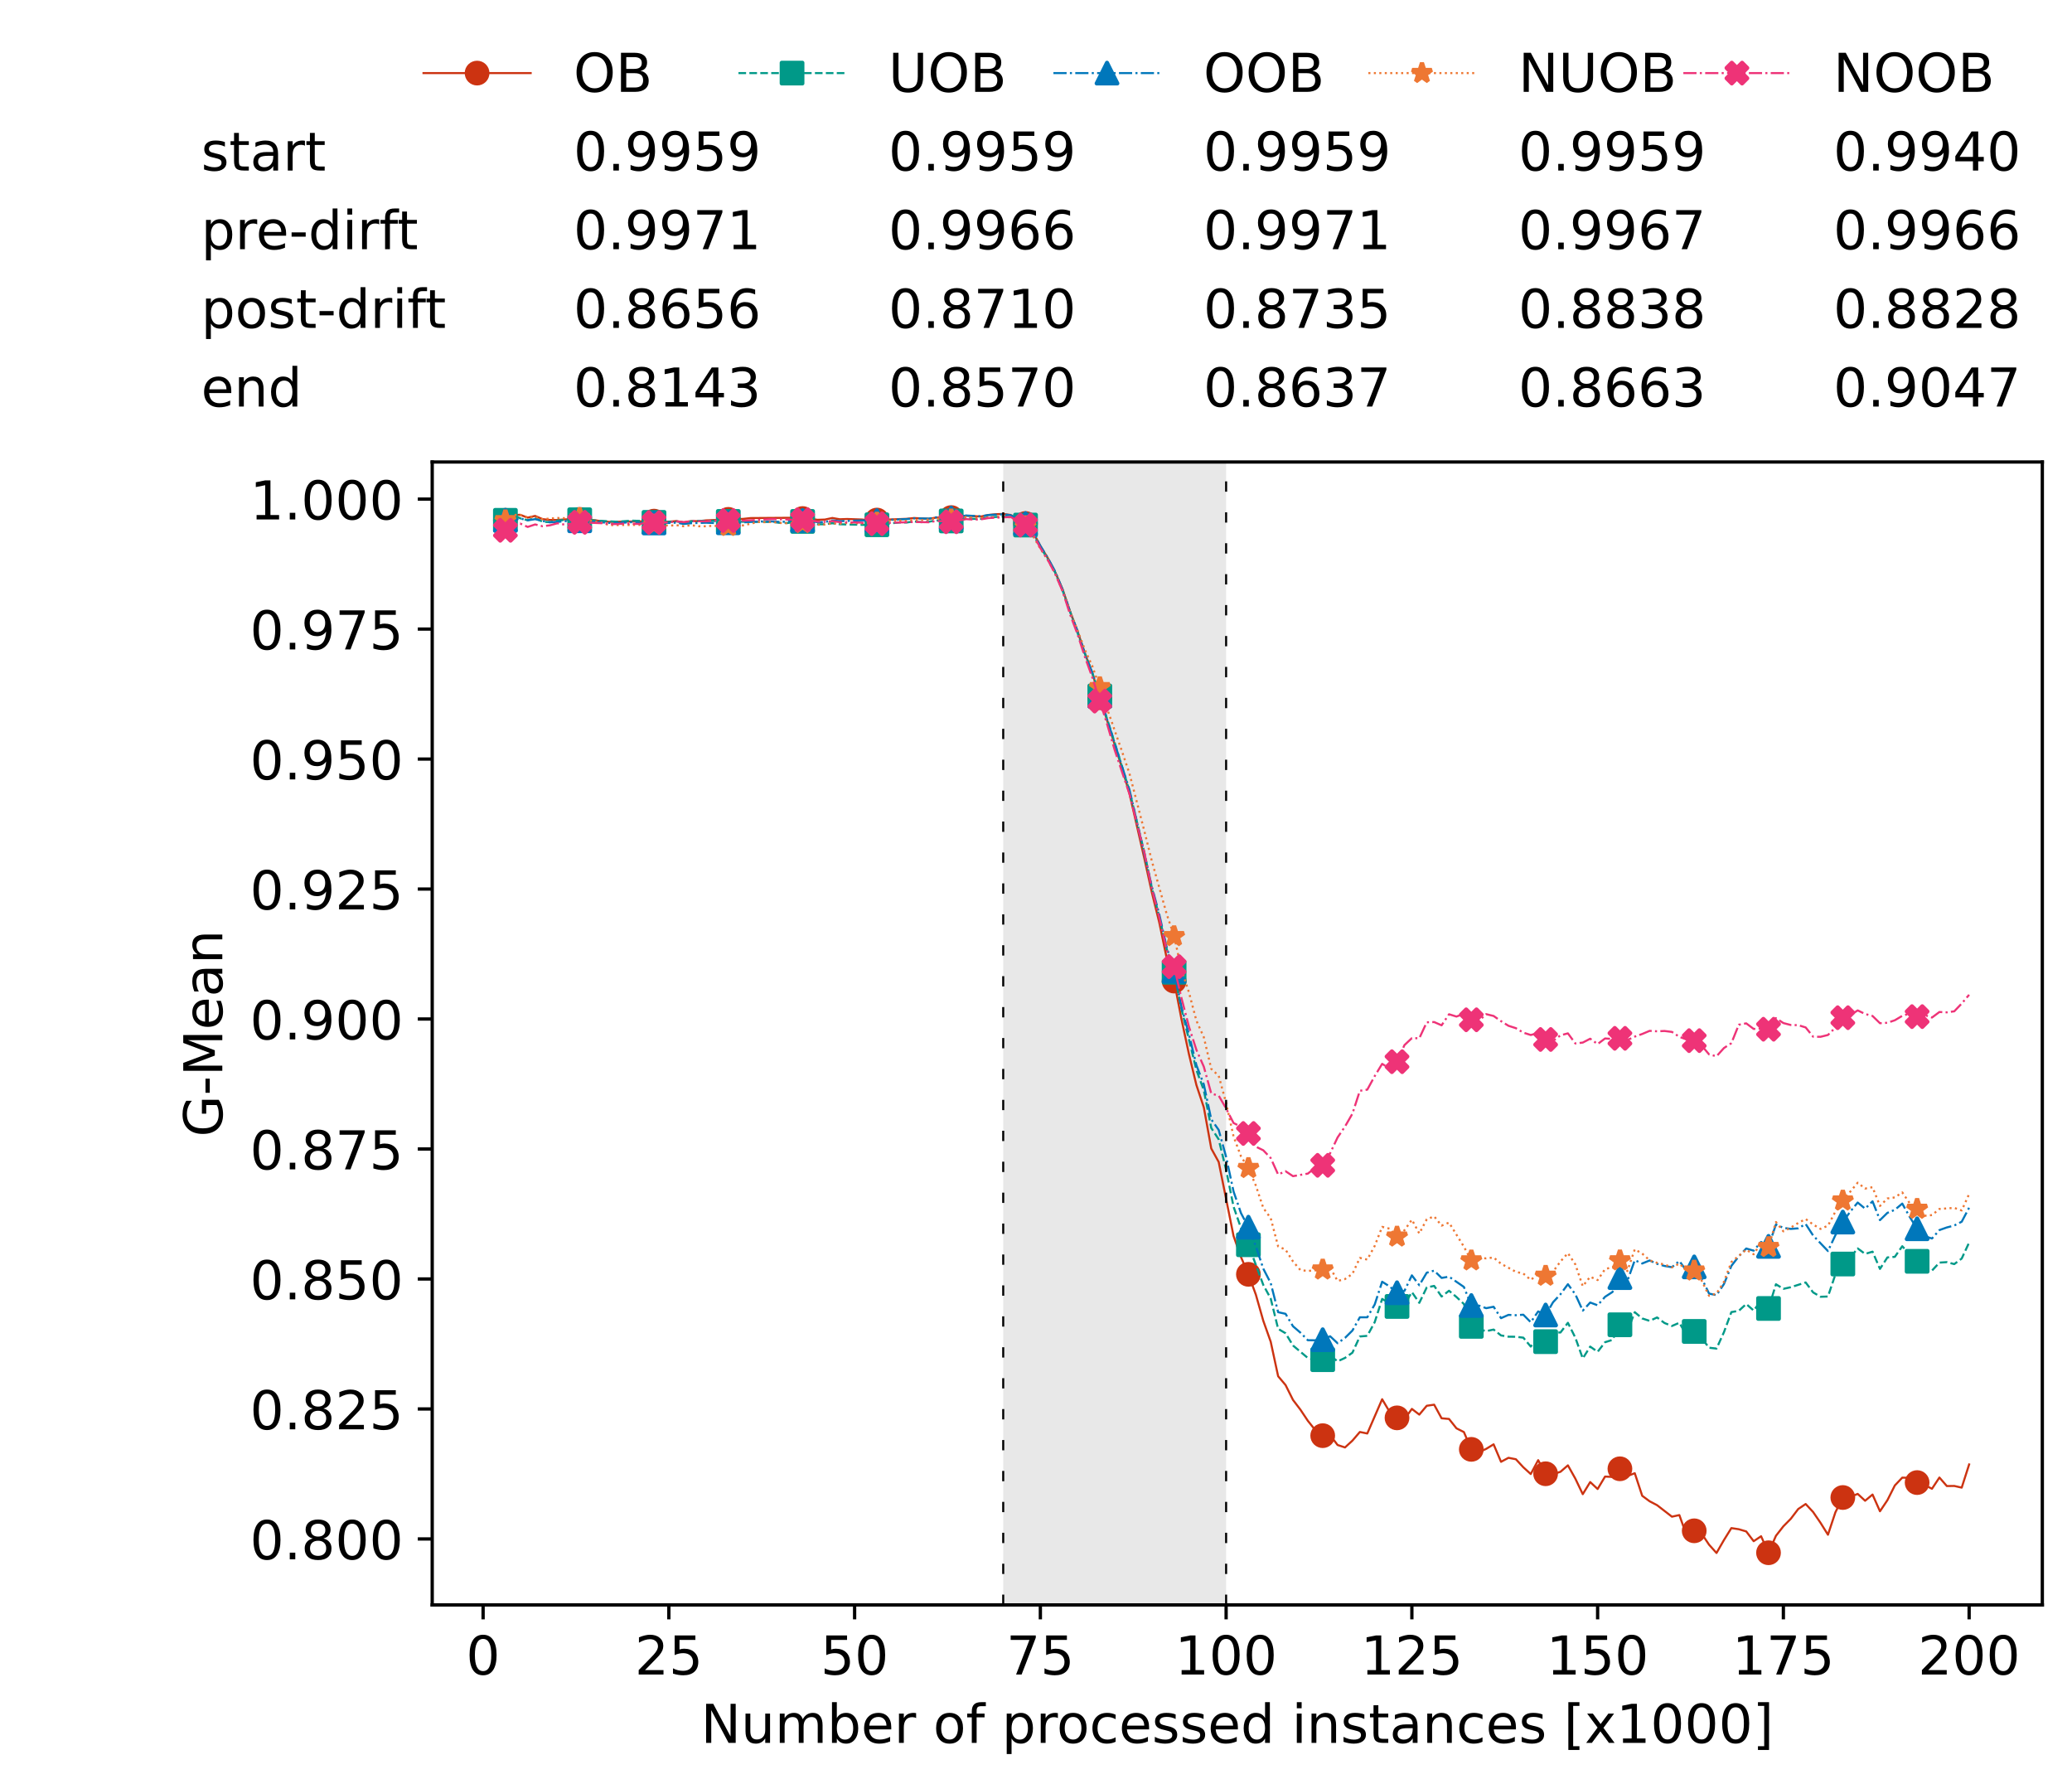 <?xml version="1.0" encoding="utf-8" standalone="no"?>
<!DOCTYPE svg PUBLIC "-//W3C//DTD SVG 1.1//EN"
  "http://www.w3.org/Graphics/SVG/1.1/DTD/svg11.dtd">
<!-- Created with matplotlib (https://matplotlib.org/) -->
<svg height="432.615pt" version="1.1" viewBox="0 0 502.65 432.615" width="502.65pt" xmlns="http://www.w3.org/2000/svg" xmlns:xlink="http://www.w3.org/1999/xlink">
 <defs>
  <style type="text/css">*{stroke-linecap:butt;stroke-linejoin:round;}</style>
 </defs>
 <g id="figure_1">
  <g id="patch_1">
   <path d="M 0 432.615 
L 502.65 432.615 
L 502.65 0 
L 0 0 
z
" style="fill:#ffffff;"/>
  </g>
  <g id="axes_1">
   <g id="patch_2">
    <path d="M 104.85 389.252 
L 495.45 389.252 
L 495.45 112.052 
L 104.85 112.052 
z
" style="fill:#ffffff;"/>
   </g>
   <g id="patch_3">
    <path clip-path="url(#pc2a3ccb4d8)" d="M 297.446 389.252 
L 297.446 112.052 
L 243.372 112.052 
L 243.372 389.252 
z
" style="fill:#d3d3d3;opacity:0.5;"/>
   </g>
   <g id="matplotlib.axis_1">
    <g id="xtick_1">
     <g id="line2d_1">
      <defs>
       <path d="M 0 0 
L 0 3.5 
" id="mf6444a7586" style="stroke:#000000;stroke-width:0.8;"/>
      </defs>
      <g>
       <use style="stroke:#000000;stroke-width:0.8;" x="117.197" xlink:href="#mf6444a7586" y="389.252"/>
      </g>
     </g>
     <g id="text_1">
      <!-- 0 -->
      <g transform="translate(113.061 406.13)scale(0.13 -0.13)">
       <defs>
        <path d="M 31.781 66.406 
Q 24.172 66.406 20.328 58.906 
Q 16.5 51.422 16.5 36.375 
Q 16.5 21.391 20.328 13.891 
Q 24.172 6.391 31.781 6.391 
Q 39.453 6.391 43.281 13.891 
Q 47.125 21.391 47.125 36.375 
Q 47.125 51.422 43.281 58.906 
Q 39.453 66.406 31.781 66.406 
z
M 31.781 74.219 
Q 44.047 74.219 50.516 64.516 
Q 56.984 54.828 56.984 36.375 
Q 56.984 17.969 50.516 8.266 
Q 44.047 -1.422 31.781 -1.422 
Q 19.531 -1.422 13.062 8.266 
Q 6.594 17.969 6.594 36.375 
Q 6.594 54.828 13.062 64.516 
Q 19.531 74.219 31.781 74.219 
z
" id="DejaVuSans-48"/>
       </defs>
       <use xlink:href="#DejaVuSans-48"/>
      </g>
     </g>
    </g>
    <g id="xtick_2">
     <g id="line2d_2">
      <g>
       <use style="stroke:#000000;stroke-width:0.8;" x="162.259" xlink:href="#mf6444a7586" y="389.252"/>
      </g>
     </g>
     <g id="text_2">
      <!-- 25 -->
      <g transform="translate(153.988 406.13)scale(0.13 -0.13)">
       <defs>
        <path d="M 19.188 8.297 
L 53.609 8.297 
L 53.609 0 
L 7.328 0 
L 7.328 8.297 
Q 12.938 14.109 22.625 23.891 
Q 32.328 33.688 34.812 36.531 
Q 39.547 41.844 41.422 45.531 
Q 43.312 49.219 43.312 52.781 
Q 43.312 58.594 39.234 62.25 
Q 35.156 65.922 28.609 65.922 
Q 23.969 65.922 18.812 64.312 
Q 13.672 62.703 7.812 59.422 
L 7.812 69.391 
Q 13.766 71.781 18.938 73 
Q 24.125 74.219 28.422 74.219 
Q 39.75 74.219 46.484 68.547 
Q 53.219 62.891 53.219 53.422 
Q 53.219 48.922 51.531 44.891 
Q 49.859 40.875 45.406 35.406 
Q 44.188 33.984 37.641 27.219 
Q 31.109 20.453 19.188 8.297 
z
" id="DejaVuSans-50"/>
        <path d="M 10.797 72.906 
L 49.516 72.906 
L 49.516 64.594 
L 19.828 64.594 
L 19.828 46.734 
Q 21.969 47.469 24.109 47.828 
Q 26.266 48.188 28.422 48.188 
Q 40.625 48.188 47.75 41.5 
Q 54.891 34.812 54.891 23.391 
Q 54.891 11.625 47.562 5.094 
Q 40.234 -1.422 26.906 -1.422 
Q 22.312 -1.422 17.547 -0.641 
Q 12.797 0.141 7.719 1.703 
L 7.719 11.625 
Q 12.109 9.234 16.797 8.062 
Q 21.484 6.891 26.703 6.891 
Q 35.156 6.891 40.078 11.328 
Q 45.016 15.766 45.016 23.391 
Q 45.016 31 40.078 35.438 
Q 35.156 39.891 26.703 39.891 
Q 22.75 39.891 18.812 39.016 
Q 14.891 38.141 10.797 36.281 
z
" id="DejaVuSans-53"/>
       </defs>
       <use xlink:href="#DejaVuSans-50"/>
       <use x="63.623" xlink:href="#DejaVuSans-53"/>
      </g>
     </g>
    </g>
    <g id="xtick_3">
     <g id="line2d_3">
      <g>
       <use style="stroke:#000000;stroke-width:0.8;" x="207.322" xlink:href="#mf6444a7586" y="389.252"/>
      </g>
     </g>
     <g id="text_3">
      <!-- 50 -->
      <g transform="translate(199.05 406.13)scale(0.13 -0.13)">
       <use xlink:href="#DejaVuSans-53"/>
       <use x="63.623" xlink:href="#DejaVuSans-48"/>
      </g>
     </g>
    </g>
    <g id="xtick_4">
     <g id="line2d_4">
      <g>
       <use style="stroke:#000000;stroke-width:0.8;" x="252.384" xlink:href="#mf6444a7586" y="389.252"/>
      </g>
     </g>
     <g id="text_4">
      <!-- 75 -->
      <g transform="translate(244.113 406.13)scale(0.13 -0.13)">
       <defs>
        <path d="M 8.203 72.906 
L 55.078 72.906 
L 55.078 68.703 
L 28.609 0 
L 18.312 0 
L 43.219 64.594 
L 8.203 64.594 
z
" id="DejaVuSans-55"/>
       </defs>
       <use xlink:href="#DejaVuSans-55"/>
       <use x="63.623" xlink:href="#DejaVuSans-53"/>
      </g>
     </g>
    </g>
    <g id="xtick_5">
     <g id="line2d_5">
      <g>
       <use style="stroke:#000000;stroke-width:0.8;" x="297.446" xlink:href="#mf6444a7586" y="389.252"/>
      </g>
     </g>
     <g id="text_5">
      <!-- 100 -->
      <g transform="translate(285.039 406.13)scale(0.13 -0.13)">
       <defs>
        <path d="M 12.406 8.297 
L 28.516 8.297 
L 28.516 63.922 
L 10.984 60.406 
L 10.984 69.391 
L 28.422 72.906 
L 38.281 72.906 
L 38.281 8.297 
L 54.391 8.297 
L 54.391 0 
L 12.406 0 
z
" id="DejaVuSans-49"/>
       </defs>
       <use xlink:href="#DejaVuSans-49"/>
       <use x="63.623" xlink:href="#DejaVuSans-48"/>
       <use x="127.246" xlink:href="#DejaVuSans-48"/>
      </g>
     </g>
    </g>
    <g id="xtick_6">
     <g id="line2d_6">
      <g>
       <use style="stroke:#000000;stroke-width:0.8;" x="342.509" xlink:href="#mf6444a7586" y="389.252"/>
      </g>
     </g>
     <g id="text_6">
      <!-- 125 -->
      <g transform="translate(330.102 406.13)scale(0.13 -0.13)">
       <use xlink:href="#DejaVuSans-49"/>
       <use x="63.623" xlink:href="#DejaVuSans-50"/>
       <use x="127.246" xlink:href="#DejaVuSans-53"/>
      </g>
     </g>
    </g>
    <g id="xtick_7">
     <g id="line2d_7">
      <g>
       <use style="stroke:#000000;stroke-width:0.8;" x="387.571" xlink:href="#mf6444a7586" y="389.252"/>
      </g>
     </g>
     <g id="text_7">
      <!-- 150 -->
      <g transform="translate(375.164 406.13)scale(0.13 -0.13)">
       <use xlink:href="#DejaVuSans-49"/>
       <use x="63.623" xlink:href="#DejaVuSans-53"/>
       <use x="127.246" xlink:href="#DejaVuSans-48"/>
      </g>
     </g>
    </g>
    <g id="xtick_8">
     <g id="line2d_8">
      <g>
       <use style="stroke:#000000;stroke-width:0.8;" x="432.633" xlink:href="#mf6444a7586" y="389.252"/>
      </g>
     </g>
     <g id="text_8">
      <!-- 175 -->
      <g transform="translate(420.226 406.13)scale(0.13 -0.13)">
       <use xlink:href="#DejaVuSans-49"/>
       <use x="63.623" xlink:href="#DejaVuSans-55"/>
       <use x="127.246" xlink:href="#DejaVuSans-53"/>
      </g>
     </g>
    </g>
    <g id="xtick_9">
     <g id="line2d_9">
      <g>
       <use style="stroke:#000000;stroke-width:0.8;" x="477.695" xlink:href="#mf6444a7586" y="389.252"/>
      </g>
     </g>
     <g id="text_9">
      <!-- 200 -->
      <g transform="translate(465.289 406.13)scale(0.13 -0.13)">
       <use xlink:href="#DejaVuSans-50"/>
       <use x="63.623" xlink:href="#DejaVuSans-48"/>
       <use x="127.246" xlink:href="#DejaVuSans-48"/>
      </g>
     </g>
    </g>
    <g id="text_10">
     <!-- Number of processed instances [x1000] -->
     <g transform="translate(170.025 422.711)scale(0.13 -0.13)">
      <defs>
       <path d="M 9.812 72.906 
L 23.094 72.906 
L 55.422 11.922 
L 55.422 72.906 
L 64.984 72.906 
L 64.984 0 
L 51.703 0 
L 19.391 60.984 
L 19.391 0 
L 9.812 0 
z
" id="DejaVuSans-78"/>
       <path d="M 8.5 21.578 
L 8.5 54.688 
L 17.484 54.688 
L 17.484 21.922 
Q 17.484 14.156 20.5 10.266 
Q 23.531 6.391 29.594 6.391 
Q 36.859 6.391 41.078 11.031 
Q 45.312 15.672 45.312 23.688 
L 45.312 54.688 
L 54.297 54.688 
L 54.297 0 
L 45.312 0 
L 45.312 8.406 
Q 42.047 3.422 37.719 1 
Q 33.406 -1.422 27.688 -1.422 
Q 18.266 -1.422 13.375 4.438 
Q 8.5 10.297 8.5 21.578 
z
M 31.109 56 
z
" id="DejaVuSans-117"/>
       <path d="M 52 44.188 
Q 55.375 50.25 60.062 53.125 
Q 64.75 56 71.094 56 
Q 79.641 56 84.281 50.016 
Q 88.922 44.047 88.922 33.016 
L 88.922 0 
L 79.891 0 
L 79.891 32.719 
Q 79.891 40.578 77.094 44.375 
Q 74.312 48.188 68.609 48.188 
Q 61.625 48.188 57.562 43.547 
Q 53.516 38.922 53.516 30.906 
L 53.516 0 
L 44.484 0 
L 44.484 32.719 
Q 44.484 40.625 41.703 44.406 
Q 38.922 48.188 33.109 48.188 
Q 26.219 48.188 22.156 43.531 
Q 18.109 38.875 18.109 30.906 
L 18.109 0 
L 9.078 0 
L 9.078 54.688 
L 18.109 54.688 
L 18.109 46.188 
Q 21.188 51.219 25.484 53.609 
Q 29.781 56 35.688 56 
Q 41.656 56 45.828 52.969 
Q 50 49.953 52 44.188 
z
" id="DejaVuSans-109"/>
       <path d="M 48.688 27.297 
Q 48.688 37.203 44.609 42.844 
Q 40.531 48.484 33.406 48.484 
Q 26.266 48.484 22.188 42.844 
Q 18.109 37.203 18.109 27.297 
Q 18.109 17.391 22.188 11.75 
Q 26.266 6.109 33.406 6.109 
Q 40.531 6.109 44.609 11.75 
Q 48.688 17.391 48.688 27.297 
z
M 18.109 46.391 
Q 20.953 51.266 25.266 53.625 
Q 29.594 56 35.594 56 
Q 45.562 56 51.781 48.094 
Q 58.016 40.188 58.016 27.297 
Q 58.016 14.406 51.781 6.484 
Q 45.562 -1.422 35.594 -1.422 
Q 29.594 -1.422 25.266 0.953 
Q 20.953 3.328 18.109 8.203 
L 18.109 0 
L 9.078 0 
L 9.078 75.984 
L 18.109 75.984 
z
" id="DejaVuSans-98"/>
       <path d="M 56.203 29.594 
L 56.203 25.203 
L 14.891 25.203 
Q 15.484 15.922 20.484 11.062 
Q 25.484 6.203 34.422 6.203 
Q 39.594 6.203 44.453 7.469 
Q 49.312 8.734 54.109 11.281 
L 54.109 2.781 
Q 49.266 0.734 44.188 -0.344 
Q 39.109 -1.422 33.891 -1.422 
Q 20.797 -1.422 13.156 6.188 
Q 5.516 13.812 5.516 26.812 
Q 5.516 40.234 12.766 48.109 
Q 20.016 56 32.328 56 
Q 43.359 56 49.781 48.891 
Q 56.203 41.797 56.203 29.594 
z
M 47.219 32.234 
Q 47.125 39.594 43.094 43.984 
Q 39.062 48.391 32.422 48.391 
Q 24.906 48.391 20.391 44.141 
Q 15.875 39.891 15.188 32.172 
z
" id="DejaVuSans-101"/>
       <path d="M 41.109 46.297 
Q 39.594 47.172 37.812 47.578 
Q 36.031 48 33.891 48 
Q 26.266 48 22.188 43.047 
Q 18.109 38.094 18.109 28.812 
L 18.109 0 
L 9.078 0 
L 9.078 54.688 
L 18.109 54.688 
L 18.109 46.188 
Q 20.953 51.172 25.484 53.578 
Q 30.031 56 36.531 56 
Q 37.453 56 38.578 55.875 
Q 39.703 55.766 41.062 55.516 
z
" id="DejaVuSans-114"/>
       <path id="DejaVuSans-32"/>
       <path d="M 30.609 48.391 
Q 23.391 48.391 19.188 42.75 
Q 14.984 37.109 14.984 27.297 
Q 14.984 17.484 19.156 11.844 
Q 23.344 6.203 30.609 6.203 
Q 37.797 6.203 41.984 11.859 
Q 46.188 17.531 46.188 27.297 
Q 46.188 37.016 41.984 42.703 
Q 37.797 48.391 30.609 48.391 
z
M 30.609 56 
Q 42.328 56 49.016 48.375 
Q 55.719 40.766 55.719 27.297 
Q 55.719 13.875 49.016 6.219 
Q 42.328 -1.422 30.609 -1.422 
Q 18.844 -1.422 12.172 6.219 
Q 5.516 13.875 5.516 27.297 
Q 5.516 40.766 12.172 48.375 
Q 18.844 56 30.609 56 
z
" id="DejaVuSans-111"/>
       <path d="M 37.109 75.984 
L 37.109 68.5 
L 28.516 68.5 
Q 23.688 68.5 21.797 66.547 
Q 19.922 64.594 19.922 59.516 
L 19.922 54.688 
L 34.719 54.688 
L 34.719 47.703 
L 19.922 47.703 
L 19.922 0 
L 10.891 0 
L 10.891 47.703 
L 2.297 47.703 
L 2.297 54.688 
L 10.891 54.688 
L 10.891 58.5 
Q 10.891 67.625 15.141 71.797 
Q 19.391 75.984 28.609 75.984 
z
" id="DejaVuSans-102"/>
       <path d="M 18.109 8.203 
L 18.109 -20.797 
L 9.078 -20.797 
L 9.078 54.688 
L 18.109 54.688 
L 18.109 46.391 
Q 20.953 51.266 25.266 53.625 
Q 29.594 56 35.594 56 
Q 45.562 56 51.781 48.094 
Q 58.016 40.188 58.016 27.297 
Q 58.016 14.406 51.781 6.484 
Q 45.562 -1.422 35.594 -1.422 
Q 29.594 -1.422 25.266 0.953 
Q 20.953 3.328 18.109 8.203 
z
M 48.688 27.297 
Q 48.688 37.203 44.609 42.844 
Q 40.531 48.484 33.406 48.484 
Q 26.266 48.484 22.188 42.844 
Q 18.109 37.203 18.109 27.297 
Q 18.109 17.391 22.188 11.75 
Q 26.266 6.109 33.406 6.109 
Q 40.531 6.109 44.609 11.75 
Q 48.688 17.391 48.688 27.297 
z
" id="DejaVuSans-112"/>
       <path d="M 48.781 52.594 
L 48.781 44.188 
Q 44.969 46.297 41.141 47.344 
Q 37.312 48.391 33.406 48.391 
Q 24.656 48.391 19.812 42.844 
Q 14.984 37.312 14.984 27.297 
Q 14.984 17.281 19.812 11.734 
Q 24.656 6.203 33.406 6.203 
Q 37.312 6.203 41.141 7.25 
Q 44.969 8.297 48.781 10.406 
L 48.781 2.094 
Q 45.016 0.344 40.984 -0.531 
Q 36.969 -1.422 32.422 -1.422 
Q 20.062 -1.422 12.781 6.344 
Q 5.516 14.109 5.516 27.297 
Q 5.516 40.672 12.859 48.328 
Q 20.219 56 33.016 56 
Q 37.156 56 41.109 55.141 
Q 45.062 54.297 48.781 52.594 
z
" id="DejaVuSans-99"/>
       <path d="M 44.281 53.078 
L 44.281 44.578 
Q 40.484 46.531 36.375 47.5 
Q 32.281 48.484 27.875 48.484 
Q 21.188 48.484 17.844 46.438 
Q 14.5 44.391 14.5 40.281 
Q 14.5 37.156 16.891 35.375 
Q 19.281 33.594 26.516 31.984 
L 29.594 31.297 
Q 39.156 29.25 43.188 25.516 
Q 47.219 21.781 47.219 15.094 
Q 47.219 7.469 41.188 3.016 
Q 35.156 -1.422 24.609 -1.422 
Q 20.219 -1.422 15.453 -0.562 
Q 10.688 0.297 5.422 2 
L 5.422 11.281 
Q 10.406 8.688 15.234 7.391 
Q 20.062 6.109 24.812 6.109 
Q 31.156 6.109 34.562 8.281 
Q 37.984 10.453 37.984 14.406 
Q 37.984 18.062 35.516 20.016 
Q 33.062 21.969 24.703 23.781 
L 21.578 24.516 
Q 13.234 26.266 9.516 29.906 
Q 5.812 33.547 5.812 39.891 
Q 5.812 47.609 11.281 51.797 
Q 16.75 56 26.812 56 
Q 31.781 56 36.172 55.266 
Q 40.578 54.547 44.281 53.078 
z
" id="DejaVuSans-115"/>
       <path d="M 45.406 46.391 
L 45.406 75.984 
L 54.391 75.984 
L 54.391 0 
L 45.406 0 
L 45.406 8.203 
Q 42.578 3.328 38.25 0.953 
Q 33.938 -1.422 27.875 -1.422 
Q 17.969 -1.422 11.734 6.484 
Q 5.516 14.406 5.516 27.297 
Q 5.516 40.188 11.734 48.094 
Q 17.969 56 27.875 56 
Q 33.938 56 38.25 53.625 
Q 42.578 51.266 45.406 46.391 
z
M 14.797 27.297 
Q 14.797 17.391 18.875 11.75 
Q 22.953 6.109 30.078 6.109 
Q 37.203 6.109 41.297 11.75 
Q 45.406 17.391 45.406 27.297 
Q 45.406 37.203 41.297 42.844 
Q 37.203 48.484 30.078 48.484 
Q 22.953 48.484 18.875 42.844 
Q 14.797 37.203 14.797 27.297 
z
" id="DejaVuSans-100"/>
       <path d="M 9.422 54.688 
L 18.406 54.688 
L 18.406 0 
L 9.422 0 
z
M 9.422 75.984 
L 18.406 75.984 
L 18.406 64.594 
L 9.422 64.594 
z
" id="DejaVuSans-105"/>
       <path d="M 54.891 33.016 
L 54.891 0 
L 45.906 0 
L 45.906 32.719 
Q 45.906 40.484 42.875 44.328 
Q 39.844 48.188 33.797 48.188 
Q 26.516 48.188 22.312 43.547 
Q 18.109 38.922 18.109 30.906 
L 18.109 0 
L 9.078 0 
L 9.078 54.688 
L 18.109 54.688 
L 18.109 46.188 
Q 21.344 51.125 25.703 53.562 
Q 30.078 56 35.797 56 
Q 45.219 56 50.047 50.172 
Q 54.891 44.344 54.891 33.016 
z
" id="DejaVuSans-110"/>
       <path d="M 18.312 70.219 
L 18.312 54.688 
L 36.812 54.688 
L 36.812 47.703 
L 18.312 47.703 
L 18.312 18.016 
Q 18.312 11.328 20.141 9.422 
Q 21.969 7.516 27.594 7.516 
L 36.812 7.516 
L 36.812 0 
L 27.594 0 
Q 17.188 0 13.234 3.875 
Q 9.281 7.766 9.281 18.016 
L 9.281 47.703 
L 2.688 47.703 
L 2.688 54.688 
L 9.281 54.688 
L 9.281 70.219 
z
" id="DejaVuSans-116"/>
       <path d="M 34.281 27.484 
Q 23.391 27.484 19.188 25 
Q 14.984 22.516 14.984 16.5 
Q 14.984 11.719 18.141 8.906 
Q 21.297 6.109 26.703 6.109 
Q 34.188 6.109 38.703 11.406 
Q 43.219 16.703 43.219 25.484 
L 43.219 27.484 
z
M 52.203 31.203 
L 52.203 0 
L 43.219 0 
L 43.219 8.297 
Q 40.141 3.328 35.547 0.953 
Q 30.953 -1.422 24.312 -1.422 
Q 15.922 -1.422 10.953 3.297 
Q 6 8.016 6 15.922 
Q 6 25.141 12.172 29.828 
Q 18.359 34.516 30.609 34.516 
L 43.219 34.516 
L 43.219 35.406 
Q 43.219 41.609 39.141 45 
Q 35.062 48.391 27.688 48.391 
Q 23 48.391 18.547 47.266 
Q 14.109 46.141 10.016 43.891 
L 10.016 52.203 
Q 14.938 54.109 19.578 55.047 
Q 24.219 56 28.609 56 
Q 40.484 56 46.344 49.844 
Q 52.203 43.703 52.203 31.203 
z
" id="DejaVuSans-97"/>
       <path d="M 8.594 75.984 
L 29.297 75.984 
L 29.297 69 
L 17.578 69 
L 17.578 -6.203 
L 29.297 -6.203 
L 29.297 -13.188 
L 8.594 -13.188 
z
" id="DejaVuSans-91"/>
       <path d="M 54.891 54.688 
L 35.109 28.078 
L 55.906 0 
L 45.312 0 
L 29.391 21.484 
L 13.484 0 
L 2.875 0 
L 24.125 28.609 
L 4.688 54.688 
L 15.281 54.688 
L 29.781 35.203 
L 44.281 54.688 
z
" id="DejaVuSans-120"/>
       <path d="M 30.422 75.984 
L 30.422 -13.188 
L 9.719 -13.188 
L 9.719 -6.203 
L 21.391 -6.203 
L 21.391 69 
L 9.719 69 
L 9.719 75.984 
z
" id="DejaVuSans-93"/>
      </defs>
      <use xlink:href="#DejaVuSans-78"/>
      <use x="74.805" xlink:href="#DejaVuSans-117"/>
      <use x="138.184" xlink:href="#DejaVuSans-109"/>
      <use x="235.596" xlink:href="#DejaVuSans-98"/>
      <use x="299.072" xlink:href="#DejaVuSans-101"/>
      <use x="360.596" xlink:href="#DejaVuSans-114"/>
      <use x="401.709" xlink:href="#DejaVuSans-32"/>
      <use x="433.496" xlink:href="#DejaVuSans-111"/>
      <use x="494.678" xlink:href="#DejaVuSans-102"/>
      <use x="529.883" xlink:href="#DejaVuSans-32"/>
      <use x="561.67" xlink:href="#DejaVuSans-112"/>
      <use x="625.146" xlink:href="#DejaVuSans-114"/>
      <use x="664.01" xlink:href="#DejaVuSans-111"/>
      <use x="725.191" xlink:href="#DejaVuSans-99"/>
      <use x="780.172" xlink:href="#DejaVuSans-101"/>
      <use x="841.695" xlink:href="#DejaVuSans-115"/>
      <use x="893.795" xlink:href="#DejaVuSans-115"/>
      <use x="945.895" xlink:href="#DejaVuSans-101"/>
      <use x="1007.418" xlink:href="#DejaVuSans-100"/>
      <use x="1070.895" xlink:href="#DejaVuSans-32"/>
      <use x="1102.682" xlink:href="#DejaVuSans-105"/>
      <use x="1130.465" xlink:href="#DejaVuSans-110"/>
      <use x="1193.844" xlink:href="#DejaVuSans-115"/>
      <use x="1245.943" xlink:href="#DejaVuSans-116"/>
      <use x="1285.152" xlink:href="#DejaVuSans-97"/>
      <use x="1346.432" xlink:href="#DejaVuSans-110"/>
      <use x="1409.811" xlink:href="#DejaVuSans-99"/>
      <use x="1464.791" xlink:href="#DejaVuSans-101"/>
      <use x="1526.314" xlink:href="#DejaVuSans-115"/>
      <use x="1578.414" xlink:href="#DejaVuSans-32"/>
      <use x="1610.201" xlink:href="#DejaVuSans-91"/>
      <use x="1649.215" xlink:href="#DejaVuSans-120"/>
      <use x="1708.395" xlink:href="#DejaVuSans-49"/>
      <use x="1772.018" xlink:href="#DejaVuSans-48"/>
      <use x="1835.641" xlink:href="#DejaVuSans-48"/>
      <use x="1899.264" xlink:href="#DejaVuSans-48"/>
      <use x="1962.887" xlink:href="#DejaVuSans-93"/>
     </g>
    </g>
   </g>
   <g id="matplotlib.axis_2">
    <g id="ytick_1">
     <g id="line2d_10">
      <defs>
       <path d="M 0 0 
L -3.5 0 
" id="m83bd8b0e38" style="stroke:#000000;stroke-width:0.8;"/>
      </defs>
      <g>
       <use style="stroke:#000000;stroke-width:0.8;" x="104.85" xlink:href="#m83bd8b0e38" y="373.246"/>
      </g>
     </g>
     <g id="text_11">
      <!-- 0.800 -->
      <g transform="translate(60.633 378.185)scale(0.13 -0.13)">
       <defs>
        <path d="M 10.688 12.406 
L 21 12.406 
L 21 0 
L 10.688 0 
z
" id="DejaVuSans-46"/>
        <path d="M 31.781 34.625 
Q 24.75 34.625 20.719 30.859 
Q 16.703 27.094 16.703 20.516 
Q 16.703 13.922 20.719 10.156 
Q 24.75 6.391 31.781 6.391 
Q 38.812 6.391 42.859 10.172 
Q 46.922 13.969 46.922 20.516 
Q 46.922 27.094 42.891 30.859 
Q 38.875 34.625 31.781 34.625 
z
M 21.922 38.812 
Q 15.578 40.375 12.031 44.719 
Q 8.5 49.078 8.5 55.328 
Q 8.5 64.062 14.719 69.141 
Q 20.953 74.219 31.781 74.219 
Q 42.672 74.219 48.875 69.141 
Q 55.078 64.062 55.078 55.328 
Q 55.078 49.078 51.531 44.719 
Q 48 40.375 41.703 38.812 
Q 48.828 37.156 52.797 32.312 
Q 56.781 27.484 56.781 20.516 
Q 56.781 9.906 50.312 4.234 
Q 43.844 -1.422 31.781 -1.422 
Q 19.734 -1.422 13.25 4.234 
Q 6.781 9.906 6.781 20.516 
Q 6.781 27.484 10.781 32.312 
Q 14.797 37.156 21.922 38.812 
z
M 18.312 54.391 
Q 18.312 48.734 21.844 45.562 
Q 25.391 42.391 31.781 42.391 
Q 38.141 42.391 41.719 45.562 
Q 45.312 48.734 45.312 54.391 
Q 45.312 60.062 41.719 63.234 
Q 38.141 66.406 31.781 66.406 
Q 25.391 66.406 21.844 63.234 
Q 18.312 60.062 18.312 54.391 
z
" id="DejaVuSans-56"/>
       </defs>
       <use xlink:href="#DejaVuSans-48"/>
       <use x="63.623" xlink:href="#DejaVuSans-46"/>
       <use x="95.41" xlink:href="#DejaVuSans-56"/>
       <use x="159.033" xlink:href="#DejaVuSans-48"/>
       <use x="222.656" xlink:href="#DejaVuSans-48"/>
      </g>
     </g>
    </g>
    <g id="ytick_2">
     <g id="line2d_11">
      <g>
       <use style="stroke:#000000;stroke-width:0.8;" x="104.85" xlink:href="#m83bd8b0e38" y="341.721"/>
      </g>
     </g>
     <g id="text_12">
      <!-- 0.825 -->
      <g transform="translate(60.633 346.66)scale(0.13 -0.13)">
       <use xlink:href="#DejaVuSans-48"/>
       <use x="63.623" xlink:href="#DejaVuSans-46"/>
       <use x="95.41" xlink:href="#DejaVuSans-56"/>
       <use x="159.033" xlink:href="#DejaVuSans-50"/>
       <use x="222.656" xlink:href="#DejaVuSans-53"/>
      </g>
     </g>
    </g>
    <g id="ytick_3">
     <g id="line2d_12">
      <g>
       <use style="stroke:#000000;stroke-width:0.8;" x="104.85" xlink:href="#m83bd8b0e38" y="310.196"/>
      </g>
     </g>
     <g id="text_13">
      <!-- 0.850 -->
      <g transform="translate(60.633 315.135)scale(0.13 -0.13)">
       <use xlink:href="#DejaVuSans-48"/>
       <use x="63.623" xlink:href="#DejaVuSans-46"/>
       <use x="95.41" xlink:href="#DejaVuSans-56"/>
       <use x="159.033" xlink:href="#DejaVuSans-53"/>
       <use x="222.656" xlink:href="#DejaVuSans-48"/>
      </g>
     </g>
    </g>
    <g id="ytick_4">
     <g id="line2d_13">
      <g>
       <use style="stroke:#000000;stroke-width:0.8;" x="104.85" xlink:href="#m83bd8b0e38" y="278.671"/>
      </g>
     </g>
     <g id="text_14">
      <!-- 0.875 -->
      <g transform="translate(60.633 283.61)scale(0.13 -0.13)">
       <use xlink:href="#DejaVuSans-48"/>
       <use x="63.623" xlink:href="#DejaVuSans-46"/>
       <use x="95.41" xlink:href="#DejaVuSans-56"/>
       <use x="159.033" xlink:href="#DejaVuSans-55"/>
       <use x="222.656" xlink:href="#DejaVuSans-53"/>
      </g>
     </g>
    </g>
    <g id="ytick_5">
     <g id="line2d_14">
      <g>
       <use style="stroke:#000000;stroke-width:0.8;" x="104.85" xlink:href="#m83bd8b0e38" y="247.147"/>
      </g>
     </g>
     <g id="text_15">
      <!-- 0.900 -->
      <g transform="translate(60.633 252.086)scale(0.13 -0.13)">
       <defs>
        <path d="M 10.984 1.516 
L 10.984 10.5 
Q 14.703 8.734 18.5 7.812 
Q 22.312 6.891 25.984 6.891 
Q 35.75 6.891 40.891 13.453 
Q 46.047 20.016 46.781 33.406 
Q 43.953 29.203 39.594 26.953 
Q 35.25 24.703 29.984 24.703 
Q 19.047 24.703 12.672 31.312 
Q 6.297 37.938 6.297 49.422 
Q 6.297 60.641 12.938 67.422 
Q 19.578 74.219 30.609 74.219 
Q 43.266 74.219 49.922 64.516 
Q 56.594 54.828 56.594 36.375 
Q 56.594 19.141 48.406 8.859 
Q 40.234 -1.422 26.422 -1.422 
Q 22.703 -1.422 18.891 -0.688 
Q 15.094 0.047 10.984 1.516 
z
M 30.609 32.422 
Q 37.25 32.422 41.125 36.953 
Q 45.016 41.5 45.016 49.422 
Q 45.016 57.281 41.125 61.844 
Q 37.25 66.406 30.609 66.406 
Q 23.969 66.406 20.094 61.844 
Q 16.219 57.281 16.219 49.422 
Q 16.219 41.5 20.094 36.953 
Q 23.969 32.422 30.609 32.422 
z
" id="DejaVuSans-57"/>
       </defs>
       <use xlink:href="#DejaVuSans-48"/>
       <use x="63.623" xlink:href="#DejaVuSans-46"/>
       <use x="95.41" xlink:href="#DejaVuSans-57"/>
       <use x="159.033" xlink:href="#DejaVuSans-48"/>
       <use x="222.656" xlink:href="#DejaVuSans-48"/>
      </g>
     </g>
    </g>
    <g id="ytick_6">
     <g id="line2d_15">
      <g>
       <use style="stroke:#000000;stroke-width:0.8;" x="104.85" xlink:href="#m83bd8b0e38" y="215.622"/>
      </g>
     </g>
     <g id="text_16">
      <!-- 0.925 -->
      <g transform="translate(60.633 220.561)scale(0.13 -0.13)">
       <use xlink:href="#DejaVuSans-48"/>
       <use x="63.623" xlink:href="#DejaVuSans-46"/>
       <use x="95.41" xlink:href="#DejaVuSans-57"/>
       <use x="159.033" xlink:href="#DejaVuSans-50"/>
       <use x="222.656" xlink:href="#DejaVuSans-53"/>
      </g>
     </g>
    </g>
    <g id="ytick_7">
     <g id="line2d_16">
      <g>
       <use style="stroke:#000000;stroke-width:0.8;" x="104.85" xlink:href="#m83bd8b0e38" y="184.097"/>
      </g>
     </g>
     <g id="text_17">
      <!-- 0.950 -->
      <g transform="translate(60.633 189.036)scale(0.13 -0.13)">
       <use xlink:href="#DejaVuSans-48"/>
       <use x="63.623" xlink:href="#DejaVuSans-46"/>
       <use x="95.41" xlink:href="#DejaVuSans-57"/>
       <use x="159.033" xlink:href="#DejaVuSans-53"/>
       <use x="222.656" xlink:href="#DejaVuSans-48"/>
      </g>
     </g>
    </g>
    <g id="ytick_8">
     <g id="line2d_17">
      <g>
       <use style="stroke:#000000;stroke-width:0.8;" x="104.85" xlink:href="#m83bd8b0e38" y="152.572"/>
      </g>
     </g>
     <g id="text_18">
      <!-- 0.975 -->
      <g transform="translate(60.633 157.511)scale(0.13 -0.13)">
       <use xlink:href="#DejaVuSans-48"/>
       <use x="63.623" xlink:href="#DejaVuSans-46"/>
       <use x="95.41" xlink:href="#DejaVuSans-57"/>
       <use x="159.033" xlink:href="#DejaVuSans-55"/>
       <use x="222.656" xlink:href="#DejaVuSans-53"/>
      </g>
     </g>
    </g>
    <g id="ytick_9">
     <g id="line2d_18">
      <g>
       <use style="stroke:#000000;stroke-width:0.8;" x="104.85" xlink:href="#m83bd8b0e38" y="121.047"/>
      </g>
     </g>
     <g id="text_19">
      <!-- 1.000 -->
      <g transform="translate(60.633 125.986)scale(0.13 -0.13)">
       <use xlink:href="#DejaVuSans-49"/>
       <use x="63.623" xlink:href="#DejaVuSans-46"/>
       <use x="95.41" xlink:href="#DejaVuSans-48"/>
       <use x="159.033" xlink:href="#DejaVuSans-48"/>
       <use x="222.656" xlink:href="#DejaVuSans-48"/>
      </g>
     </g>
    </g>
    <g id="text_20">
     <!-- G-Mean -->
     <g transform="translate(53.93 275.744)rotate(-90)scale(0.13 -0.13)">
      <defs>
       <path d="M 59.516 10.406 
L 59.516 29.984 
L 43.406 29.984 
L 43.406 38.094 
L 69.281 38.094 
L 69.281 6.781 
Q 63.578 2.734 56.688 0.656 
Q 49.812 -1.422 42 -1.422 
Q 24.906 -1.422 15.25 8.562 
Q 5.609 18.562 5.609 36.375 
Q 5.609 54.25 15.25 64.234 
Q 24.906 74.219 42 74.219 
Q 49.125 74.219 55.547 72.453 
Q 61.969 70.703 67.391 67.281 
L 67.391 56.781 
Q 61.922 61.422 55.766 63.766 
Q 49.609 66.109 42.828 66.109 
Q 29.438 66.109 22.719 58.641 
Q 16.016 51.172 16.016 36.375 
Q 16.016 21.625 22.719 14.156 
Q 29.438 6.688 42.828 6.688 
Q 48.047 6.688 52.141 7.594 
Q 56.25 8.5 59.516 10.406 
z
" id="DejaVuSans-71"/>
       <path d="M 4.891 31.391 
L 31.203 31.391 
L 31.203 23.391 
L 4.891 23.391 
z
" id="DejaVuSans-45"/>
       <path d="M 9.812 72.906 
L 24.516 72.906 
L 43.109 23.297 
L 61.812 72.906 
L 76.516 72.906 
L 76.516 0 
L 66.891 0 
L 66.891 64.016 
L 48.094 14.016 
L 38.188 14.016 
L 19.391 64.016 
L 19.391 0 
L 9.812 0 
z
" id="DejaVuSans-77"/>
      </defs>
      <use xlink:href="#DejaVuSans-71"/>
      <use x="77.49" xlink:href="#DejaVuSans-45"/>
      <use x="113.574" xlink:href="#DejaVuSans-77"/>
      <use x="199.854" xlink:href="#DejaVuSans-101"/>
      <use x="261.377" xlink:href="#DejaVuSans-97"/>
      <use x="322.656" xlink:href="#DejaVuSans-110"/>
     </g>
    </g>
   </g>
   <g id="line2d_19"/>
   <g id="line2d_20"/>
   <g id="line2d_21"/>
   <g id="line2d_22"/>
   <g id="line2d_23"/>
   <g id="line2d_24">
    <path clip-path="url(#pc2a3ccb4d8)" d="M 122.605 126.194 
L 124.407 124.883 
L 126.21 124.871 
L 128.012 125.544 
L 129.815 125.131 
L 131.617 125.906 
L 133.419 126.11 
L 135.222 126.11 
L 137.024 125.961 
L 142.432 126.077 
L 144.234 126.165 
L 146.037 126.434 
L 147.839 126.575 
L 158.654 126.393 
L 160.457 126.519 
L 162.259 126.52 
L 164.062 126.383 
L 165.864 126.707 
L 167.667 126.396 
L 169.469 126.398 
L 171.272 126.208 
L 180.284 125.85 
L 182.087 125.652 
L 192.902 125.575 
L 194.704 125.761 
L 196.507 125.823 
L 198.309 126.073 
L 200.112 126.013 
L 201.914 125.63 
L 203.717 125.941 
L 205.519 125.877 
L 209.124 126.003 
L 210.927 126.197 
L 219.939 125.834 
L 221.742 125.642 
L 225.347 125.836 
L 227.149 125.523 
L 228.952 125.582 
L 230.754 125.529 
L 234.359 125.086 
L 237.964 125.276 
L 239.767 124.904 
L 241.569 124.714 
L 243.372 124.652 
L 245.174 124.898 
L 248.779 126.969 
L 250.581 129.04 
L 252.384 132.406 
L 254.186 135.344 
L 255.989 138.78 
L 257.791 142.952 
L 259.594 148.297 
L 261.396 153.073 
L 263.199 158.481 
L 265.001 163.342 
L 268.606 174.835 
L 272.211 186.332 
L 274.014 192.526 
L 277.619 208.242 
L 279.421 216.415 
L 281.224 223.703 
L 283.026 232.358 
L 284.829 237.945 
L 286.631 247.257 
L 288.434 255.689 
L 290.236 263.153 
L 292.039 268.589 
L 293.841 278.551 
L 295.644 281.82 
L 299.249 299.762 
L 301.051 304.875 
L 302.854 309.068 
L 304.656 313.98 
L 306.459 320.324 
L 308.261 325.406 
L 310.064 333.783 
L 311.866 335.921 
L 313.669 339.53 
L 315.471 341.893 
L 317.274 344.595 
L 319.076 346.852 
L 320.879 348.198 
L 322.681 348.069 
L 324.484 350.459 
L 326.286 351.056 
L 328.089 349.398 
L 329.891 347.303 
L 331.694 347.672 
L 335.299 339.361 
L 337.101 342.403 
L 338.904 343.88 
L 340.706 344.213 
L 342.509 341.707 
L 344.311 343.091 
L 346.114 340.948 
L 347.916 340.685 
L 349.719 343.983 
L 351.521 344.144 
L 353.324 346.416 
L 355.126 347.323 
L 356.928 351.519 
L 358.731 352.22 
L 360.533 351.402 
L 362.336 350.299 
L 364.138 354.539 
L 365.941 353.569 
L 367.743 353.916 
L 369.546 355.865 
L 371.348 357.502 
L 373.151 354.139 
L 374.953 357.436 
L 376.756 357.538 
L 378.558 356.959 
L 380.361 355.398 
L 382.163 358.617 
L 383.966 362.388 
L 385.768 359.45 
L 387.571 361.134 
L 389.373 358.118 
L 391.176 358.203 
L 392.978 356.231 
L 394.781 357.99 
L 396.583 357.305 
L 398.386 362.778 
L 400.188 364.111 
L 401.991 365.055 
L 405.596 367.846 
L 407.398 367.458 
L 409.201 372.525 
L 411.003 371.272 
L 412.806 371.952 
L 414.608 374.651 
L 416.411 376.652 
L 418.213 373.517 
L 420.016 370.615 
L 421.818 370.892 
L 423.621 371.424 
L 425.423 373.792 
L 427.226 372.594 
L 429.028 376.595 
L 430.831 372.482 
L 432.633 370.178 
L 434.436 368.353 
L 436.238 365.985 
L 438.041 364.773 
L 439.843 366.712 
L 441.646 369.34 
L 443.448 372.224 
L 445.251 366.788 
L 447.053 363.198 
L 448.856 363.074 
L 450.658 362.317 
L 452.461 363.984 
L 454.263 362.479 
L 456.066 366.535 
L 457.868 363.852 
L 459.671 360.274 
L 461.473 358.379 
L 463.276 358.422 
L 465.078 359.576 
L 466.881 360.156 
L 468.683 361.075 
L 470.485 358.352 
L 472.288 360.419 
L 474.09 360.393 
L 475.893 360.8 
L 477.695 355.178 
L 477.695 355.178 
" style="fill:none;stroke:#cc3311;stroke-linecap:square;stroke-width:0.5;"/>
    <defs>
     <path d="M 0 2.5 
C 0.663 2.5 1.299 2.237 1.768 1.768 
C 2.237 1.299 2.5 0.663 2.5 0 
C 2.5 -0.663 2.237 -1.299 1.768 -1.768 
C 1.299 -2.237 0.663 -2.5 0 -2.5 
C -0.663 -2.5 -1.299 -2.237 -1.768 -1.768 
C -2.237 -1.299 -2.5 -0.663 -2.5 0 
C -2.5 0.663 -2.237 1.299 -1.768 1.768 
C -1.299 2.237 -0.663 2.5 0 2.5 
z
" id="m403defd43a" style="stroke:#cc3311;"/>
    </defs>
    <g clip-path="url(#pc2a3ccb4d8)">
     <use style="fill:#cc3311;stroke:#cc3311;" x="122.605" xlink:href="#m403defd43a" y="126.194"/>
     <use style="fill:#cc3311;stroke:#cc3311;" x="140.629" xlink:href="#m403defd43a" y="125.966"/>
     <use style="fill:#cc3311;stroke:#cc3311;" x="158.654" xlink:href="#m403defd43a" y="126.393"/>
     <use style="fill:#cc3311;stroke:#cc3311;" x="176.679" xlink:href="#m403defd43a" y="125.965"/>
     <use style="fill:#cc3311;stroke:#cc3311;" x="194.704" xlink:href="#m403defd43a" y="125.761"/>
     <use style="fill:#cc3311;stroke:#cc3311;" x="212.729" xlink:href="#m403defd43a" y="126.133"/>
     <use style="fill:#cc3311;stroke:#cc3311;" x="230.754" xlink:href="#m403defd43a" y="125.529"/>
     <use style="fill:#cc3311;stroke:#cc3311;" x="248.779" xlink:href="#m403defd43a" y="126.969"/>
     <use style="fill:#cc3311;stroke:#cc3311;" x="266.804" xlink:href="#m403defd43a" y="169.209"/>
     <use style="fill:#cc3311;stroke:#cc3311;" x="284.829" xlink:href="#m403defd43a" y="237.945"/>
     <use style="fill:#cc3311;stroke:#cc3311;" x="302.854" xlink:href="#m403defd43a" y="309.068"/>
     <use style="fill:#cc3311;stroke:#cc3311;" x="320.879" xlink:href="#m403defd43a" y="348.198"/>
     <use style="fill:#cc3311;stroke:#cc3311;" x="338.904" xlink:href="#m403defd43a" y="343.88"/>
     <use style="fill:#cc3311;stroke:#cc3311;" x="356.928" xlink:href="#m403defd43a" y="351.519"/>
     <use style="fill:#cc3311;stroke:#cc3311;" x="374.953" xlink:href="#m403defd43a" y="357.436"/>
     <use style="fill:#cc3311;stroke:#cc3311;" x="392.978" xlink:href="#m403defd43a" y="356.231"/>
     <use style="fill:#cc3311;stroke:#cc3311;" x="411.003" xlink:href="#m403defd43a" y="371.272"/>
     <use style="fill:#cc3311;stroke:#cc3311;" x="429.028" xlink:href="#m403defd43a" y="376.595"/>
     <use style="fill:#cc3311;stroke:#cc3311;" x="447.053" xlink:href="#m403defd43a" y="363.198"/>
     <use style="fill:#cc3311;stroke:#cc3311;" x="465.078" xlink:href="#m403defd43a" y="359.576"/>
    </g>
   </g>
   <g id="line2d_25"/>
   <g id="line2d_26"/>
   <g id="line2d_27"/>
   <g id="line2d_28"/>
   <g id="line2d_29">
    <path clip-path="url(#pc2a3ccb4d8)" d="M 122.605 126.194 
L 124.407 124.883 
L 126.21 125.712 
L 128.012 126.175 
L 129.815 125.636 
L 131.617 126.532 
L 133.419 126.647 
L 135.222 126.245 
L 138.827 125.955 
L 149.642 126.535 
L 153.247 126.281 
L 155.049 126.33 
L 160.457 126.756 
L 164.062 126.431 
L 165.864 126.752 
L 167.667 126.443 
L 169.469 126.318 
L 173.074 126.325 
L 174.877 126.525 
L 176.679 126.462 
L 180.284 126.54 
L 187.494 126.584 
L 189.297 126.833 
L 191.099 126.844 
L 192.902 126.527 
L 194.704 126.462 
L 196.507 126.714 
L 198.309 127.156 
L 200.112 127.156 
L 201.914 126.901 
L 203.717 127.15 
L 210.927 127.334 
L 212.729 127.278 
L 218.137 126.718 
L 219.939 126.724 
L 221.742 126.467 
L 223.544 126.649 
L 225.347 126.531 
L 227.149 126.212 
L 228.952 126.335 
L 230.754 126.344 
L 232.557 126.093 
L 234.359 125.656 
L 236.162 125.847 
L 237.964 125.848 
L 239.767 125.476 
L 243.372 125.285 
L 245.174 125.399 
L 248.779 127.346 
L 250.581 129.46 
L 252.384 132.714 
L 254.186 135.578 
L 255.989 138.865 
L 257.791 143.27 
L 263.199 158.558 
L 265.001 163.206 
L 270.409 180.128 
L 274.014 191.898 
L 277.619 206.798 
L 279.421 215.294 
L 281.224 222.273 
L 283.026 230.142 
L 284.829 235.8 
L 286.631 244.773 
L 290.236 259.507 
L 292.039 264.426 
L 293.841 273.569 
L 295.644 276.334 
L 297.446 283.742 
L 299.249 292.659 
L 301.051 297.844 
L 302.854 301.89 
L 306.459 311.63 
L 308.261 314.933 
L 310.064 322.294 
L 311.866 323.361 
L 313.669 326.331 
L 317.274 329.363 
L 319.076 329.849 
L 320.879 329.764 
L 322.681 328.746 
L 324.484 330.175 
L 326.286 329.341 
L 328.089 328.07 
L 329.891 324.141 
L 331.694 323.989 
L 333.496 320.659 
L 335.299 315.033 
L 337.101 316.125 
L 338.904 316.858 
L 340.706 316.403 
L 342.509 313.384 
L 344.311 315.982 
L 346.114 312.248 
L 347.916 311.878 
L 349.719 314.451 
L 351.521 313.052 
L 353.324 314.564 
L 355.126 316.259 
L 356.928 321.69 
L 358.731 322.374 
L 360.533 322.846 
L 362.336 322.465 
L 364.138 323.888 
L 365.941 324.191 
L 367.743 324.21 
L 369.546 324.431 
L 371.348 326.587 
L 373.151 324.26 
L 374.953 325.398 
L 376.756 323.158 
L 378.558 323.176 
L 380.361 320.826 
L 382.163 324.427 
L 383.966 329.469 
L 385.768 326.599 
L 387.571 327.86 
L 389.373 325.532 
L 391.176 324.965 
L 392.978 321.303 
L 394.781 322.922 
L 396.583 318.249 
L 398.386 319.767 
L 400.188 320.358 
L 401.991 319.526 
L 403.793 320.873 
L 405.596 321.598 
L 407.398 320.814 
L 409.201 323.918 
L 411.003 322.919 
L 412.806 324.555 
L 414.608 326.867 
L 416.411 327.077 
L 418.213 323.108 
L 420.016 318.229 
L 421.818 317.913 
L 423.621 316.264 
L 425.423 317.845 
L 427.226 315.465 
L 429.028 317.347 
L 430.831 311.476 
L 432.633 312.59 
L 434.436 312.19 
L 438.041 311.039 
L 439.843 313.449 
L 441.646 314.508 
L 443.448 314.45 
L 445.251 309.091 
L 447.053 306.571 
L 448.856 304.973 
L 450.658 302.785 
L 452.461 304.118 
L 454.263 303.569 
L 456.066 307.753 
L 457.868 304.967 
L 459.671 304.825 
L 461.473 302.249 
L 463.276 304.237 
L 466.881 307.461 
L 468.683 308.163 
L 470.485 306.224 
L 472.288 306.11 
L 474.09 306.585 
L 475.893 305.243 
L 477.695 301.353 
L 477.695 301.353 
" style="fill:none;stroke:#009988;stroke-dasharray:1.85,0.8;stroke-dashoffset:0;stroke-width:0.5;"/>
    <defs>
     <path d="M -2.5 2.5 
L 2.5 2.5 
L 2.5 -2.5 
L -2.5 -2.5 
z
" id="m110f20c212" style="stroke:#009988;stroke-linejoin:miter;"/>
    </defs>
    <g clip-path="url(#pc2a3ccb4d8)">
     <use style="fill:#009988;stroke:#009988;stroke-linejoin:miter;" x="122.605" xlink:href="#m110f20c212" y="126.194"/>
     <use style="fill:#009988;stroke:#009988;stroke-linejoin:miter;" x="140.629" xlink:href="#m110f20c212" y="126.067"/>
     <use style="fill:#009988;stroke:#009988;stroke-linejoin:miter;" x="158.654" xlink:href="#m110f20c212" y="126.692"/>
     <use style="fill:#009988;stroke:#009988;stroke-linejoin:miter;" x="176.679" xlink:href="#m110f20c212" y="126.462"/>
     <use style="fill:#009988;stroke:#009988;stroke-linejoin:miter;" x="194.704" xlink:href="#m110f20c212" y="126.462"/>
     <use style="fill:#009988;stroke:#009988;stroke-linejoin:miter;" x="212.729" xlink:href="#m110f20c212" y="127.278"/>
     <use style="fill:#009988;stroke:#009988;stroke-linejoin:miter;" x="230.754" xlink:href="#m110f20c212" y="126.344"/>
     <use style="fill:#009988;stroke:#009988;stroke-linejoin:miter;" x="248.779" xlink:href="#m110f20c212" y="127.346"/>
     <use style="fill:#009988;stroke:#009988;stroke-linejoin:miter;" x="266.804" xlink:href="#m110f20c212" y="168.796"/>
     <use style="fill:#009988;stroke:#009988;stroke-linejoin:miter;" x="284.829" xlink:href="#m110f20c212" y="235.8"/>
     <use style="fill:#009988;stroke:#009988;stroke-linejoin:miter;" x="302.854" xlink:href="#m110f20c212" y="301.89"/>
     <use style="fill:#009988;stroke:#009988;stroke-linejoin:miter;" x="320.879" xlink:href="#m110f20c212" y="329.764"/>
     <use style="fill:#009988;stroke:#009988;stroke-linejoin:miter;" x="338.904" xlink:href="#m110f20c212" y="316.858"/>
     <use style="fill:#009988;stroke:#009988;stroke-linejoin:miter;" x="356.928" xlink:href="#m110f20c212" y="321.69"/>
     <use style="fill:#009988;stroke:#009988;stroke-linejoin:miter;" x="374.953" xlink:href="#m110f20c212" y="325.398"/>
     <use style="fill:#009988;stroke:#009988;stroke-linejoin:miter;" x="392.978" xlink:href="#m110f20c212" y="321.303"/>
     <use style="fill:#009988;stroke:#009988;stroke-linejoin:miter;" x="411.003" xlink:href="#m110f20c212" y="322.919"/>
     <use style="fill:#009988;stroke:#009988;stroke-linejoin:miter;" x="429.028" xlink:href="#m110f20c212" y="317.347"/>
     <use style="fill:#009988;stroke:#009988;stroke-linejoin:miter;" x="447.053" xlink:href="#m110f20c212" y="306.571"/>
     <use style="fill:#009988;stroke:#009988;stroke-linejoin:miter;" x="465.078" xlink:href="#m110f20c212" y="305.913"/>
    </g>
   </g>
   <g id="line2d_30"/>
   <g id="line2d_31"/>
   <g id="line2d_32"/>
   <g id="line2d_33"/>
   <g id="line2d_34">
    <path clip-path="url(#pc2a3ccb4d8)" d="M 122.605 126.194 
L 124.407 126.184 
L 126.21 125.739 
L 128.012 126.195 
L 129.815 125.914 
L 131.617 126.353 
L 133.419 126.674 
L 135.222 126.586 
L 138.827 126.223 
L 144.234 126.551 
L 147.839 126.822 
L 149.642 126.858 
L 153.247 126.642 
L 155.049 126.81 
L 162.259 126.834 
L 164.062 126.76 
L 165.864 127.082 
L 167.667 126.896 
L 171.272 126.777 
L 174.877 126.911 
L 176.679 126.787 
L 178.482 126.794 
L 183.889 126.485 
L 187.494 126.474 
L 189.297 126.599 
L 191.099 126.478 
L 192.902 126.224 
L 196.507 126.287 
L 198.309 126.66 
L 200.112 126.598 
L 201.914 126.215 
L 203.717 126.401 
L 209.124 126.211 
L 210.927 126.334 
L 214.532 126.149 
L 218.137 125.966 
L 219.939 125.907 
L 221.742 125.713 
L 225.347 125.779 
L 227.149 125.46 
L 228.952 125.646 
L 230.754 125.652 
L 232.557 125.401 
L 234.359 125.03 
L 237.964 125.219 
L 239.767 124.909 
L 243.372 124.72 
L 245.174 124.966 
L 248.779 126.977 
L 250.581 129.105 
L 252.384 132.395 
L 254.186 135.317 
L 255.989 138.618 
L 257.791 143.054 
L 259.594 148.375 
L 261.396 153.039 
L 263.199 158.635 
L 265.001 163.251 
L 274.014 191.611 
L 279.421 214.99 
L 281.224 221.717 
L 283.026 229.728 
L 284.829 235.567 
L 286.631 244.316 
L 288.434 250.884 
L 290.236 258.335 
L 292.039 263.031 
L 293.841 271.484 
L 295.644 274.049 
L 297.446 280.581 
L 299.249 288.975 
L 301.051 294.223 
L 302.854 297.632 
L 304.656 302.254 
L 306.459 307.689 
L 308.261 311.179 
L 310.064 318.249 
L 311.866 318.647 
L 313.669 321.668 
L 315.471 323.21 
L 317.274 325.052 
L 319.076 325.067 
L 320.879 324.928 
L 322.681 324.09 
L 324.484 325.776 
L 326.286 324.487 
L 328.089 322.699 
L 329.891 319.487 
L 331.694 319.491 
L 333.496 316.379 
L 335.299 310.86 
L 337.101 312.009 
L 338.904 313.533 
L 340.706 313.085 
L 342.509 309.313 
L 344.311 311.713 
L 346.114 308.675 
L 347.916 308.177 
L 349.719 309.94 
L 351.521 309.636 
L 355.126 312.123 
L 356.928 316.63 
L 358.731 316.645 
L 360.533 317.277 
L 362.336 316.931 
L 364.138 319.7 
L 365.941 318.903 
L 367.743 318.984 
L 369.546 318.863 
L 371.348 320.687 
L 373.151 318.062 
L 374.953 318.934 
L 376.756 315.837 
L 378.558 313.896 
L 380.361 311.463 
L 382.163 313.923 
L 383.966 317.876 
L 385.768 315.907 
L 387.571 316.577 
L 389.373 314.523 
L 391.176 313.351 
L 392.978 309.857 
L 394.781 310.683 
L 396.583 305.643 
L 398.386 306.44 
L 400.188 305.705 
L 401.991 306.526 
L 403.793 307.037 
L 405.596 307.341 
L 407.398 305.837 
L 409.201 308.317 
L 411.003 307.262 
L 412.806 310.006 
L 414.608 313.743 
L 416.411 314.114 
L 418.213 311.429 
L 420.016 307.025 
L 421.818 304.695 
L 423.621 302.804 
L 425.423 303.332 
L 427.226 301.208 
L 429.028 302.284 
L 430.831 296.98 
L 432.633 297.797 
L 434.436 298.053 
L 436.238 297.912 
L 438.041 296.863 
L 439.843 299.647 
L 443.448 303.424 
L 445.251 299.57 
L 447.053 296.387 
L 448.856 293.857 
L 450.658 291.656 
L 452.461 293.138 
L 454.263 291.361 
L 456.066 295.92 
L 457.868 294.157 
L 459.671 293.429 
L 461.473 291.907 
L 463.276 295.134 
L 465.078 298.017 
L 466.881 299.801 
L 468.683 300.379 
L 470.485 298.335 
L 472.288 297.696 
L 474.09 297.226 
L 475.893 296.307 
L 477.695 292.906 
L 477.695 292.906 
" style="fill:none;stroke:#0077bb;stroke-dasharray:3.2,0.8,0.5,0.8;stroke-dashoffset:0;stroke-width:0.5;"/>
    <defs>
     <path d="M 0 -2.5 
L -2.5 2.5 
L 2.5 2.5 
z
" id="m4107551ee3" style="stroke:#0077bb;stroke-linejoin:miter;"/>
    </defs>
    <g clip-path="url(#pc2a3ccb4d8)">
     <use style="fill:#0077bb;stroke:#0077bb;stroke-linejoin:miter;" x="122.605" xlink:href="#m4107551ee3" y="126.194"/>
     <use style="fill:#0077bb;stroke:#0077bb;stroke-linejoin:miter;" x="140.629" xlink:href="#m4107551ee3" y="126.311"/>
     <use style="fill:#0077bb;stroke:#0077bb;stroke-linejoin:miter;" x="158.654" xlink:href="#m4107551ee3" y="126.834"/>
     <use style="fill:#0077bb;stroke:#0077bb;stroke-linejoin:miter;" x="176.679" xlink:href="#m4107551ee3" y="126.787"/>
     <use style="fill:#0077bb;stroke:#0077bb;stroke-linejoin:miter;" x="194.704" xlink:href="#m4107551ee3" y="126.224"/>
     <use style="fill:#0077bb;stroke:#0077bb;stroke-linejoin:miter;" x="212.729" xlink:href="#m4107551ee3" y="126.274"/>
     <use style="fill:#0077bb;stroke:#0077bb;stroke-linejoin:miter;" x="230.754" xlink:href="#m4107551ee3" y="125.652"/>
     <use style="fill:#0077bb;stroke:#0077bb;stroke-linejoin:miter;" x="248.779" xlink:href="#m4107551ee3" y="126.977"/>
     <use style="fill:#0077bb;stroke:#0077bb;stroke-linejoin:miter;" x="266.804" xlink:href="#m4107551ee3" y="168.869"/>
     <use style="fill:#0077bb;stroke:#0077bb;stroke-linejoin:miter;" x="284.829" xlink:href="#m4107551ee3" y="235.567"/>
     <use style="fill:#0077bb;stroke:#0077bb;stroke-linejoin:miter;" x="302.854" xlink:href="#m4107551ee3" y="297.632"/>
     <use style="fill:#0077bb;stroke:#0077bb;stroke-linejoin:miter;" x="320.879" xlink:href="#m4107551ee3" y="324.928"/>
     <use style="fill:#0077bb;stroke:#0077bb;stroke-linejoin:miter;" x="338.904" xlink:href="#m4107551ee3" y="313.533"/>
     <use style="fill:#0077bb;stroke:#0077bb;stroke-linejoin:miter;" x="356.928" xlink:href="#m4107551ee3" y="316.63"/>
     <use style="fill:#0077bb;stroke:#0077bb;stroke-linejoin:miter;" x="374.953" xlink:href="#m4107551ee3" y="318.934"/>
     <use style="fill:#0077bb;stroke:#0077bb;stroke-linejoin:miter;" x="392.978" xlink:href="#m4107551ee3" y="309.857"/>
     <use style="fill:#0077bb;stroke:#0077bb;stroke-linejoin:miter;" x="411.003" xlink:href="#m4107551ee3" y="307.262"/>
     <use style="fill:#0077bb;stroke:#0077bb;stroke-linejoin:miter;" x="429.028" xlink:href="#m4107551ee3" y="302.284"/>
     <use style="fill:#0077bb;stroke:#0077bb;stroke-linejoin:miter;" x="447.053" xlink:href="#m4107551ee3" y="296.387"/>
     <use style="fill:#0077bb;stroke:#0077bb;stroke-linejoin:miter;" x="465.078" xlink:href="#m4107551ee3" y="298.017"/>
    </g>
   </g>
   <g id="line2d_35"/>
   <g id="line2d_36"/>
   <g id="line2d_37"/>
   <g id="line2d_38"/>
   <g id="line2d_39">
    <path clip-path="url(#pc2a3ccb4d8)" d="M 122.605 126.194 
L 124.407 124.883 
L 126.21 124.871 
L 128.012 125.511 
L 129.815 125.348 
L 131.617 125.906 
L 135.222 125.631 
L 137.024 125.673 
L 138.827 125.573 
L 140.629 125.709 
L 144.234 126.478 
L 146.037 126.807 
L 147.839 127.355 
L 155.049 127.307 
L 158.654 127.239 
L 160.457 127.303 
L 162.259 127.501 
L 164.062 127.371 
L 165.864 127.636 
L 167.667 127.379 
L 169.469 127.633 
L 171.272 127.636 
L 173.074 127.514 
L 174.877 127.654 
L 180.284 127.425 
L 183.889 126.602 
L 185.692 126.657 
L 187.494 126.582 
L 189.297 126.831 
L 191.099 126.903 
L 192.902 126.839 
L 194.704 126.905 
L 196.507 127.156 
L 198.309 127.271 
L 200.112 127.207 
L 201.914 126.95 
L 203.717 127.013 
L 205.519 126.822 
L 209.124 126.944 
L 212.729 126.757 
L 214.532 126.568 
L 216.334 126.159 
L 219.939 126.341 
L 221.742 126.144 
L 223.544 126.138 
L 225.347 126 
L 227.149 125.742 
L 230.754 126 
L 234.359 125.38 
L 236.162 125.574 
L 237.964 125.636 
L 243.372 125.262 
L 245.174 125.508 
L 246.976 126.69 
L 248.779 127.634 
L 250.581 129.984 
L 252.384 133.089 
L 254.186 135.797 
L 255.989 139.122 
L 257.791 143.344 
L 259.594 148.423 
L 261.396 152.86 
L 263.199 157.624 
L 265.001 161.596 
L 272.211 182.305 
L 274.014 187.67 
L 277.619 201.591 
L 279.421 208.812 
L 283.026 221.67 
L 284.829 227.074 
L 286.631 235.236 
L 288.434 240.703 
L 290.236 247.541 
L 292.039 251.569 
L 293.841 259.236 
L 295.644 260.912 
L 297.446 267.518 
L 299.249 275.624 
L 301.051 280.449 
L 302.854 283.313 
L 304.656 287.534 
L 306.459 292.965 
L 308.261 295.44 
L 310.064 302.29 
L 311.866 303.083 
L 313.669 305.943 
L 315.471 308.043 
L 317.274 308.249 
L 320.879 307.933 
L 322.681 307.438 
L 324.484 310.676 
L 326.286 310.214 
L 328.089 308.966 
L 329.891 305.082 
L 331.694 305.491 
L 333.496 302.17 
L 335.299 297.555 
L 337.101 297.99 
L 338.904 299.941 
L 340.706 298.385 
L 342.509 295.818 
L 344.311 299.161 
L 346.114 295.724 
L 347.916 295.005 
L 349.719 297.261 
L 351.521 296.52 
L 355.126 302.362 
L 356.928 305.719 
L 358.731 305.054 
L 360.533 305.202 
L 362.336 304.981 
L 364.138 306.497 
L 367.743 308.463 
L 369.546 308.883 
L 371.348 310.412 
L 373.151 309.038 
L 374.953 309.442 
L 376.756 308.425 
L 378.558 305.952 
L 380.361 303.925 
L 382.163 306.656 
L 383.966 311.954 
L 385.768 309.649 
L 387.571 310.456 
L 389.373 307.816 
L 391.176 307.307 
L 392.978 305.704 
L 394.781 308.284 
L 396.583 303.005 
L 398.386 304.045 
L 400.188 305.674 
L 401.991 306.284 
L 403.793 306.694 
L 405.596 307.37 
L 407.398 306.463 
L 409.201 308.209 
L 411.003 308.18 
L 412.806 310.592 
L 414.608 314.281 
L 416.411 313.718 
L 418.213 310.911 
L 420.016 306.091 
L 423.621 303.097 
L 425.423 304.209 
L 427.226 301.438 
L 429.028 302.478 
L 430.831 296.381 
L 432.633 298.642 
L 434.436 297.73 
L 436.238 296.611 
L 438.041 295.649 
L 439.843 296.979 
L 441.646 298.053 
L 443.448 297.265 
L 445.251 293.86 
L 447.053 291.201 
L 450.658 286.846 
L 452.461 288.265 
L 454.263 287.939 
L 456.066 292.484 
L 457.868 290.668 
L 459.671 290.414 
L 461.473 289.197 
L 463.276 291.818 
L 465.078 293.209 
L 466.881 294.864 
L 468.683 294.705 
L 470.485 293.211 
L 474.09 292.951 
L 475.893 293.58 
L 477.695 289.582 
L 477.695 289.582 
" style="fill:none;stroke:#ee7733;stroke-dasharray:0.5,0.825;stroke-dashoffset:0;stroke-width:0.5;"/>
    <defs>
     <path d="M 0 -2.5 
L -0.561 -0.773 
L -2.378 -0.773 
L -0.908 0.295 
L -1.469 2.023 
L -0 0.955 
L 1.469 2.023 
L 0.908 0.295 
L 2.378 -0.773 
L 0.561 -0.773 
z
" id="me1759f9eca" style="stroke:#ee7733;stroke-linejoin:bevel;"/>
    </defs>
    <g clip-path="url(#pc2a3ccb4d8)">
     <use style="fill:#ee7733;stroke:#ee7733;stroke-linejoin:bevel;" x="122.605" xlink:href="#me1759f9eca" y="126.194"/>
     <use style="fill:#ee7733;stroke:#ee7733;stroke-linejoin:bevel;" x="140.629" xlink:href="#me1759f9eca" y="125.709"/>
     <use style="fill:#ee7733;stroke:#ee7733;stroke-linejoin:bevel;" x="158.654" xlink:href="#me1759f9eca" y="127.239"/>
     <use style="fill:#ee7733;stroke:#ee7733;stroke-linejoin:bevel;" x="176.679" xlink:href="#me1759f9eca" y="127.601"/>
     <use style="fill:#ee7733;stroke:#ee7733;stroke-linejoin:bevel;" x="194.704" xlink:href="#me1759f9eca" y="126.905"/>
     <use style="fill:#ee7733;stroke:#ee7733;stroke-linejoin:bevel;" x="212.729" xlink:href="#me1759f9eca" y="126.757"/>
     <use style="fill:#ee7733;stroke:#ee7733;stroke-linejoin:bevel;" x="230.754" xlink:href="#me1759f9eca" y="126"/>
     <use style="fill:#ee7733;stroke:#ee7733;stroke-linejoin:bevel;" x="248.779" xlink:href="#me1759f9eca" y="127.634"/>
     <use style="fill:#ee7733;stroke:#ee7733;stroke-linejoin:bevel;" x="266.804" xlink:href="#me1759f9eca" y="166.69"/>
     <use style="fill:#ee7733;stroke:#ee7733;stroke-linejoin:bevel;" x="284.829" xlink:href="#me1759f9eca" y="227.074"/>
     <use style="fill:#ee7733;stroke:#ee7733;stroke-linejoin:bevel;" x="302.854" xlink:href="#me1759f9eca" y="283.313"/>
     <use style="fill:#ee7733;stroke:#ee7733;stroke-linejoin:bevel;" x="320.879" xlink:href="#me1759f9eca" y="307.933"/>
     <use style="fill:#ee7733;stroke:#ee7733;stroke-linejoin:bevel;" x="338.904" xlink:href="#me1759f9eca" y="299.941"/>
     <use style="fill:#ee7733;stroke:#ee7733;stroke-linejoin:bevel;" x="356.928" xlink:href="#me1759f9eca" y="305.719"/>
     <use style="fill:#ee7733;stroke:#ee7733;stroke-linejoin:bevel;" x="374.953" xlink:href="#me1759f9eca" y="309.442"/>
     <use style="fill:#ee7733;stroke:#ee7733;stroke-linejoin:bevel;" x="392.978" xlink:href="#me1759f9eca" y="305.704"/>
     <use style="fill:#ee7733;stroke:#ee7733;stroke-linejoin:bevel;" x="411.003" xlink:href="#me1759f9eca" y="308.18"/>
     <use style="fill:#ee7733;stroke:#ee7733;stroke-linejoin:bevel;" x="429.028" xlink:href="#me1759f9eca" y="302.478"/>
     <use style="fill:#ee7733;stroke:#ee7733;stroke-linejoin:bevel;" x="447.053" xlink:href="#me1759f9eca" y="291.201"/>
     <use style="fill:#ee7733;stroke:#ee7733;stroke-linejoin:bevel;" x="465.078" xlink:href="#me1759f9eca" y="293.209"/>
    </g>
   </g>
   <g id="line2d_40"/>
   <g id="line2d_41"/>
   <g id="line2d_42"/>
   <g id="line2d_43"/>
   <g id="line2d_44">
    <path clip-path="url(#pc2a3ccb4d8)" d="M 122.605 128.616 
L 124.407 127.437 
L 126.21 126.989 
L 128.012 127.799 
L 129.815 127.197 
L 131.617 127.628 
L 133.419 127.406 
L 135.222 126.91 
L 137.024 127.248 
L 140.629 126.679 
L 146.037 126.9 
L 147.839 127.089 
L 149.642 127.108 
L 151.444 126.978 
L 155.049 127.078 
L 156.852 126.839 
L 158.654 126.716 
L 162.259 126.707 
L 164.062 126.437 
L 165.864 126.629 
L 167.667 126.381 
L 171.272 126.452 
L 173.074 126.256 
L 174.877 126.191 
L 178.482 126.385 
L 187.494 125.884 
L 196.507 126.192 
L 198.309 126.508 
L 200.112 126.577 
L 201.914 126.385 
L 203.717 126.633 
L 207.322 126.699 
L 209.124 126.768 
L 210.927 127.018 
L 212.729 127.018 
L 214.532 126.838 
L 221.742 126.599 
L 225.347 126.663 
L 227.149 126.35 
L 230.754 126.545 
L 232.557 126.294 
L 234.359 125.9 
L 236.162 126.018 
L 237.964 125.958 
L 239.767 125.65 
L 245.174 125.382 
L 248.779 127.335 
L 250.581 129.412 
L 252.384 132.931 
L 254.186 135.779 
L 255.989 139.195 
L 257.791 143.43 
L 259.594 149.035 
L 261.396 153.811 
L 263.199 159.346 
L 265.001 164.349 
L 268.606 175.71 
L 270.409 181.892 
L 274.014 192.624 
L 277.619 206.79 
L 279.421 215.43 
L 281.224 222.445 
L 283.026 230.452 
L 284.829 234.444 
L 286.631 242.13 
L 288.434 249.014 
L 290.236 254.622 
L 292.039 258.722 
L 293.841 265.23 
L 295.644 265.733 
L 297.446 268.845 
L 299.249 272.375 
L 301.051 273.256 
L 302.854 274.905 
L 304.656 278.107 
L 306.459 278.978 
L 308.261 280.868 
L 310.064 284.856 
L 311.866 284.062 
L 313.669 285.261 
L 317.274 284.641 
L 319.076 283.204 
L 320.879 282.631 
L 322.681 279.692 
L 324.484 275.874 
L 326.286 273.22 
L 328.089 270.097 
L 329.891 264.55 
L 331.694 264.277 
L 333.496 260.989 
L 335.299 258.021 
L 337.101 259.127 
L 338.904 257.497 
L 340.706 253.475 
L 342.509 251.782 
L 344.311 251.818 
L 346.114 247.942 
L 347.916 247.883 
L 349.719 248.674 
L 351.521 245.991 
L 353.324 246.55 
L 355.126 245.884 
L 356.928 247.334 
L 358.731 247.601 
L 360.533 245.968 
L 362.336 246.405 
L 364.138 247.668 
L 365.941 248.787 
L 367.743 249.366 
L 369.546 250.446 
L 371.348 251.023 
L 373.151 250.529 
L 374.953 252.108 
L 376.756 252.455 
L 378.558 251.102 
L 380.361 250.624 
L 382.163 253.069 
L 383.966 252.86 
L 385.768 251.925 
L 387.571 253.224 
L 389.373 251.864 
L 391.176 251.985 
L 392.978 251.829 
L 394.781 252.244 
L 396.583 251.413 
L 398.386 250.776 
L 400.188 250.018 
L 401.991 250.124 
L 403.793 250.048 
L 405.596 250.274 
L 407.398 251.465 
L 409.201 252.13 
L 411.003 252.392 
L 412.806 253.594 
L 414.608 255.724 
L 416.411 256.185 
L 418.213 254.188 
L 420.016 253.009 
L 421.818 248.537 
L 423.621 248.198 
L 425.423 249.549 
L 427.226 249.468 
L 429.028 249.623 
L 430.831 246.938 
L 432.633 248.126 
L 434.436 248.599 
L 436.238 248.632 
L 438.041 249.19 
L 439.843 251.428 
L 441.646 251.462 
L 443.448 251.016 
L 445.251 249.223 
L 447.053 246.828 
L 448.856 246.243 
L 450.658 245.055 
L 452.461 245.925 
L 454.263 246.409 
L 456.066 248.165 
L 457.868 248.057 
L 459.671 247.449 
L 461.473 246.378 
L 463.276 245.825 
L 465.078 246.566 
L 466.881 246.177 
L 468.683 246.789 
L 470.485 245.444 
L 472.288 245.527 
L 474.09 245.278 
L 475.893 243.385 
L 477.695 241.266 
L 477.695 241.266 
" style="fill:none;stroke:#ee3377;stroke-dasharray:3.2,0.8,0.5,0.8;stroke-dashoffset:0;stroke-width:0.5;"/>
    <defs>
     <path d="M -1.25 2.5 
L 0 1.25 
L 1.25 2.5 
L 2.5 1.25 
L 1.25 0 
L 2.5 -1.25 
L 1.25 -2.5 
L 0 -1.25 
L -1.25 -2.5 
L -2.5 -1.25 
L -1.25 0 
L -2.5 1.25 
z
" id="m0a7b6cccad" style="stroke:#ee3377;stroke-linejoin:miter;"/>
    </defs>
    <g clip-path="url(#pc2a3ccb4d8)">
     <use style="fill:#ee3377;stroke:#ee3377;stroke-linejoin:miter;" x="122.605" xlink:href="#m0a7b6cccad" y="128.616"/>
     <use style="fill:#ee3377;stroke:#ee3377;stroke-linejoin:miter;" x="140.629" xlink:href="#m0a7b6cccad" y="126.679"/>
     <use style="fill:#ee3377;stroke:#ee3377;stroke-linejoin:miter;" x="158.654" xlink:href="#m0a7b6cccad" y="126.716"/>
     <use style="fill:#ee3377;stroke:#ee3377;stroke-linejoin:miter;" x="176.679" xlink:href="#m0a7b6cccad" y="126.258"/>
     <use style="fill:#ee3377;stroke:#ee3377;stroke-linejoin:miter;" x="194.704" xlink:href="#m0a7b6cccad" y="126.066"/>
     <use style="fill:#ee3377;stroke:#ee3377;stroke-linejoin:miter;" x="212.729" xlink:href="#m0a7b6cccad" y="127.018"/>
     <use style="fill:#ee3377;stroke:#ee3377;stroke-linejoin:miter;" x="230.754" xlink:href="#m0a7b6cccad" y="126.545"/>
     <use style="fill:#ee3377;stroke:#ee3377;stroke-linejoin:miter;" x="248.779" xlink:href="#m0a7b6cccad" y="127.335"/>
     <use style="fill:#ee3377;stroke:#ee3377;stroke-linejoin:miter;" x="266.804" xlink:href="#m0a7b6cccad" y="170.04"/>
     <use style="fill:#ee3377;stroke:#ee3377;stroke-linejoin:miter;" x="284.829" xlink:href="#m0a7b6cccad" y="234.444"/>
     <use style="fill:#ee3377;stroke:#ee3377;stroke-linejoin:miter;" x="302.854" xlink:href="#m0a7b6cccad" y="274.905"/>
     <use style="fill:#ee3377;stroke:#ee3377;stroke-linejoin:miter;" x="320.879" xlink:href="#m0a7b6cccad" y="282.631"/>
     <use style="fill:#ee3377;stroke:#ee3377;stroke-linejoin:miter;" x="338.904" xlink:href="#m0a7b6cccad" y="257.497"/>
     <use style="fill:#ee3377;stroke:#ee3377;stroke-linejoin:miter;" x="356.928" xlink:href="#m0a7b6cccad" y="247.334"/>
     <use style="fill:#ee3377;stroke:#ee3377;stroke-linejoin:miter;" x="374.953" xlink:href="#m0a7b6cccad" y="252.108"/>
     <use style="fill:#ee3377;stroke:#ee3377;stroke-linejoin:miter;" x="392.978" xlink:href="#m0a7b6cccad" y="251.829"/>
     <use style="fill:#ee3377;stroke:#ee3377;stroke-linejoin:miter;" x="411.003" xlink:href="#m0a7b6cccad" y="252.392"/>
     <use style="fill:#ee3377;stroke:#ee3377;stroke-linejoin:miter;" x="429.028" xlink:href="#m0a7b6cccad" y="249.623"/>
     <use style="fill:#ee3377;stroke:#ee3377;stroke-linejoin:miter;" x="447.053" xlink:href="#m0a7b6cccad" y="246.828"/>
     <use style="fill:#ee3377;stroke:#ee3377;stroke-linejoin:miter;" x="465.078" xlink:href="#m0a7b6cccad" y="246.566"/>
    </g>
   </g>
   <g id="line2d_45"/>
   <g id="line2d_46"/>
   <g id="line2d_47"/>
   <g id="line2d_48"/>
   <g id="line2d_49">
    <path clip-path="url(#pc2a3ccb4d8)" d="M 243.372 389.252 
L 243.372 112.052 
" style="fill:none;stroke:#000000;stroke-dasharray:2.5,5;stroke-dashoffset:0;stroke-width:0.5;"/>
   </g>
   <g id="line2d_50">
    <path clip-path="url(#pc2a3ccb4d8)" d="M 297.446 389.252 
L 297.446 112.052 
" style="fill:none;stroke:#000000;stroke-dasharray:2.5,5;stroke-dashoffset:0;stroke-width:0.5;"/>
   </g>
   <g id="patch_4">
    <path d="M 104.85 389.252 
L 104.85 112.052 
" style="fill:none;stroke:#000000;stroke-linecap:square;stroke-linejoin:miter;stroke-width:0.8;"/>
   </g>
   <g id="patch_5">
    <path d="M 495.45 389.252 
L 495.45 112.052 
" style="fill:none;stroke:#000000;stroke-linecap:square;stroke-linejoin:miter;stroke-width:0.8;"/>
   </g>
   <g id="patch_6">
    <path d="M 104.85 389.252 
L 495.45 389.252 
" style="fill:none;stroke:#000000;stroke-linecap:square;stroke-linejoin:miter;stroke-width:0.8;"/>
   </g>
   <g id="patch_7">
    <path d="M 104.85 112.052 
L 495.45 112.052 
" style="fill:none;stroke:#000000;stroke-linecap:square;stroke-linejoin:miter;stroke-width:0.8;"/>
   </g>
   <g id="legend_1">
    <g id="line2d_51"/>
    <g id="line2d_52"/>
    <g id="text_21">
     <!--   -->
     <g transform="translate(48.8 22.278)scale(0.13 -0.13)">
      <use xlink:href="#DejaVuSans-32"/>
     </g>
    </g>
    <g id="line2d_53"/>
    <g id="line2d_54"/>
    <g id="text_22">
     <!-- start -->
     <g transform="translate(48.8 41.36)scale(0.13 -0.13)">
      <use xlink:href="#DejaVuSans-115"/>
      <use x="52.1" xlink:href="#DejaVuSans-116"/>
      <use x="91.309" xlink:href="#DejaVuSans-97"/>
      <use x="152.588" xlink:href="#DejaVuSans-114"/>
      <use x="193.701" xlink:href="#DejaVuSans-116"/>
     </g>
    </g>
    <g id="line2d_55"/>
    <g id="line2d_56"/>
    <g id="text_23">
     <!-- pre-dirft -->
     <g transform="translate(48.8 60.441)scale(0.13 -0.13)">
      <use xlink:href="#DejaVuSans-112"/>
      <use x="63.477" xlink:href="#DejaVuSans-114"/>
      <use x="102.34" xlink:href="#DejaVuSans-101"/>
      <use x="163.863" xlink:href="#DejaVuSans-45"/>
      <use x="199.947" xlink:href="#DejaVuSans-100"/>
      <use x="263.424" xlink:href="#DejaVuSans-105"/>
      <use x="291.207" xlink:href="#DejaVuSans-114"/>
      <use x="332.32" xlink:href="#DejaVuSans-102"/>
      <use x="365.775" xlink:href="#DejaVuSans-116"/>
     </g>
    </g>
    <g id="line2d_57"/>
    <g id="line2d_58"/>
    <g id="text_24">
     <!-- post-drift -->
     <g transform="translate(48.8 79.523)scale(0.13 -0.13)">
      <use xlink:href="#DejaVuSans-112"/>
      <use x="63.477" xlink:href="#DejaVuSans-111"/>
      <use x="124.658" xlink:href="#DejaVuSans-115"/>
      <use x="176.758" xlink:href="#DejaVuSans-116"/>
      <use x="215.967" xlink:href="#DejaVuSans-45"/>
      <use x="252.051" xlink:href="#DejaVuSans-100"/>
      <use x="315.527" xlink:href="#DejaVuSans-114"/>
      <use x="356.641" xlink:href="#DejaVuSans-105"/>
      <use x="384.424" xlink:href="#DejaVuSans-102"/>
      <use x="417.879" xlink:href="#DejaVuSans-116"/>
     </g>
    </g>
    <g id="line2d_59"/>
    <g id="line2d_60"/>
    <g id="text_25">
     <!-- end -->
     <g transform="translate(48.8 98.604)scale(0.13 -0.13)">
      <use xlink:href="#DejaVuSans-101"/>
      <use x="61.523" xlink:href="#DejaVuSans-110"/>
      <use x="124.902" xlink:href="#DejaVuSans-100"/>
     </g>
    </g>
    <g id="line2d_61">
     <path d="M 102.738 17.728 
L 128.738 17.728 
" style="fill:none;stroke:#cc3311;stroke-linecap:square;stroke-width:0.5;"/>
    </g>
    <g id="line2d_62">
     <g>
      <use style="fill:#cc3311;stroke:#cc3311;" x="115.738" xlink:href="#m403defd43a" y="17.728"/>
     </g>
    </g>
    <g id="text_26">
     <!-- OB -->
     <g transform="translate(139.138 22.278)scale(0.13 -0.13)">
      <defs>
       <path d="M 39.406 66.219 
Q 28.656 66.219 22.328 58.203 
Q 16.016 50.203 16.016 36.375 
Q 16.016 22.609 22.328 14.594 
Q 28.656 6.594 39.406 6.594 
Q 50.141 6.594 56.422 14.594 
Q 62.703 22.609 62.703 36.375 
Q 62.703 50.203 56.422 58.203 
Q 50.141 66.219 39.406 66.219 
z
M 39.406 74.219 
Q 54.734 74.219 63.906 63.938 
Q 73.094 53.656 73.094 36.375 
Q 73.094 19.141 63.906 8.859 
Q 54.734 -1.422 39.406 -1.422 
Q 24.031 -1.422 14.812 8.828 
Q 5.609 19.094 5.609 36.375 
Q 5.609 53.656 14.812 63.938 
Q 24.031 74.219 39.406 74.219 
z
" id="DejaVuSans-79"/>
       <path d="M 19.672 34.812 
L 19.672 8.109 
L 35.5 8.109 
Q 43.453 8.109 47.281 11.406 
Q 51.125 14.703 51.125 21.484 
Q 51.125 28.328 47.281 31.562 
Q 43.453 34.812 35.5 34.812 
z
M 19.672 64.797 
L 19.672 42.828 
L 34.281 42.828 
Q 41.5 42.828 45.031 45.531 
Q 48.578 48.25 48.578 53.812 
Q 48.578 59.328 45.031 62.062 
Q 41.5 64.797 34.281 64.797 
z
M 9.812 72.906 
L 35.016 72.906 
Q 46.297 72.906 52.391 68.219 
Q 58.5 63.531 58.5 54.891 
Q 58.5 48.188 55.375 44.234 
Q 52.25 40.281 46.188 39.312 
Q 53.469 37.75 57.5 32.781 
Q 61.531 27.828 61.531 20.406 
Q 61.531 10.641 54.891 5.312 
Q 48.25 0 35.984 0 
L 9.812 0 
z
" id="DejaVuSans-66"/>
      </defs>
      <use xlink:href="#DejaVuSans-79"/>
      <use x="78.711" xlink:href="#DejaVuSans-66"/>
     </g>
    </g>
    <g id="line2d_63"/>
    <g id="line2d_64"/>
    <g id="text_27">
     <!-- 0.9959 -->
     <g transform="translate(139.138 41.36)scale(0.13 -0.13)">
      <use xlink:href="#DejaVuSans-48"/>
      <use x="63.623" xlink:href="#DejaVuSans-46"/>
      <use x="95.41" xlink:href="#DejaVuSans-57"/>
      <use x="159.033" xlink:href="#DejaVuSans-57"/>
      <use x="222.656" xlink:href="#DejaVuSans-53"/>
      <use x="286.279" xlink:href="#DejaVuSans-57"/>
     </g>
    </g>
    <g id="line2d_65"/>
    <g id="line2d_66"/>
    <g id="text_28">
     <!-- 0.9971 -->
     <g transform="translate(139.138 60.441)scale(0.13 -0.13)">
      <use xlink:href="#DejaVuSans-48"/>
      <use x="63.623" xlink:href="#DejaVuSans-46"/>
      <use x="95.41" xlink:href="#DejaVuSans-57"/>
      <use x="159.033" xlink:href="#DejaVuSans-57"/>
      <use x="222.656" xlink:href="#DejaVuSans-55"/>
      <use x="286.279" xlink:href="#DejaVuSans-49"/>
     </g>
    </g>
    <g id="line2d_67"/>
    <g id="line2d_68"/>
    <g id="text_29">
     <!-- 0.8656 -->
     <g transform="translate(139.138 79.523)scale(0.13 -0.13)">
      <defs>
       <path d="M 33.016 40.375 
Q 26.375 40.375 22.484 35.828 
Q 18.609 31.297 18.609 23.391 
Q 18.609 15.531 22.484 10.953 
Q 26.375 6.391 33.016 6.391 
Q 39.656 6.391 43.531 10.953 
Q 47.406 15.531 47.406 23.391 
Q 47.406 31.297 43.531 35.828 
Q 39.656 40.375 33.016 40.375 
z
M 52.594 71.297 
L 52.594 62.312 
Q 48.875 64.062 45.094 64.984 
Q 41.312 65.922 37.594 65.922 
Q 27.828 65.922 22.672 59.328 
Q 17.531 52.734 16.797 39.406 
Q 19.672 43.656 24.016 45.922 
Q 28.375 48.188 33.594 48.188 
Q 44.578 48.188 50.953 41.516 
Q 57.328 34.859 57.328 23.391 
Q 57.328 12.156 50.688 5.359 
Q 44.047 -1.422 33.016 -1.422 
Q 20.359 -1.422 13.672 8.266 
Q 6.984 17.969 6.984 36.375 
Q 6.984 53.656 15.188 63.938 
Q 23.391 74.219 37.203 74.219 
Q 40.922 74.219 44.703 73.484 
Q 48.484 72.75 52.594 71.297 
z
" id="DejaVuSans-54"/>
      </defs>
      <use xlink:href="#DejaVuSans-48"/>
      <use x="63.623" xlink:href="#DejaVuSans-46"/>
      <use x="95.41" xlink:href="#DejaVuSans-56"/>
      <use x="159.033" xlink:href="#DejaVuSans-54"/>
      <use x="222.656" xlink:href="#DejaVuSans-53"/>
      <use x="286.279" xlink:href="#DejaVuSans-54"/>
     </g>
    </g>
    <g id="line2d_69"/>
    <g id="line2d_70"/>
    <g id="text_30">
     <!-- 0.8143 -->
     <g transform="translate(139.138 98.604)scale(0.13 -0.13)">
      <defs>
       <path d="M 37.797 64.312 
L 12.891 25.391 
L 37.797 25.391 
z
M 35.203 72.906 
L 47.609 72.906 
L 47.609 25.391 
L 58.016 25.391 
L 58.016 17.188 
L 47.609 17.188 
L 47.609 0 
L 37.797 0 
L 37.797 17.188 
L 4.891 17.188 
L 4.891 26.703 
z
" id="DejaVuSans-52"/>
       <path d="M 40.578 39.312 
Q 47.656 37.797 51.625 33 
Q 55.609 28.219 55.609 21.188 
Q 55.609 10.406 48.188 4.484 
Q 40.766 -1.422 27.094 -1.422 
Q 22.516 -1.422 17.656 -0.516 
Q 12.797 0.391 7.625 2.203 
L 7.625 11.719 
Q 11.719 9.328 16.594 8.109 
Q 21.484 6.891 26.812 6.891 
Q 36.078 6.891 40.938 10.547 
Q 45.797 14.203 45.797 21.188 
Q 45.797 27.641 41.281 31.266 
Q 36.766 34.906 28.719 34.906 
L 20.219 34.906 
L 20.219 43.016 
L 29.109 43.016 
Q 36.375 43.016 40.234 45.922 
Q 44.094 48.828 44.094 54.297 
Q 44.094 59.906 40.109 62.906 
Q 36.141 65.922 28.719 65.922 
Q 24.656 65.922 20.016 65.031 
Q 15.375 64.156 9.812 62.312 
L 9.812 71.094 
Q 15.438 72.656 20.344 73.438 
Q 25.25 74.219 29.594 74.219 
Q 40.828 74.219 47.359 69.109 
Q 53.906 64.016 53.906 55.328 
Q 53.906 49.266 50.438 45.094 
Q 46.969 40.922 40.578 39.312 
z
" id="DejaVuSans-51"/>
      </defs>
      <use xlink:href="#DejaVuSans-48"/>
      <use x="63.623" xlink:href="#DejaVuSans-46"/>
      <use x="95.41" xlink:href="#DejaVuSans-56"/>
      <use x="159.033" xlink:href="#DejaVuSans-49"/>
      <use x="222.656" xlink:href="#DejaVuSans-52"/>
      <use x="286.279" xlink:href="#DejaVuSans-51"/>
     </g>
    </g>
    <g id="line2d_71">
     <path d="M 179.144 17.728 
L 205.144 17.728 
" style="fill:none;stroke:#009988;stroke-dasharray:1.85,0.8;stroke-dashoffset:0;stroke-width:0.5;"/>
    </g>
    <g id="line2d_72">
     <g>
      <use style="fill:#009988;stroke:#009988;stroke-linejoin:miter;" x="192.144" xlink:href="#m110f20c212" y="17.728"/>
     </g>
    </g>
    <g id="text_31">
     <!-- UOB -->
     <g transform="translate(215.544 22.278)scale(0.13 -0.13)">
      <defs>
       <path d="M 8.688 72.906 
L 18.609 72.906 
L 18.609 28.609 
Q 18.609 16.891 22.844 11.734 
Q 27.094 6.594 36.625 6.594 
Q 46.094 6.594 50.344 11.734 
Q 54.594 16.891 54.594 28.609 
L 54.594 72.906 
L 64.5 72.906 
L 64.5 27.391 
Q 64.5 13.141 57.438 5.859 
Q 50.391 -1.422 36.625 -1.422 
Q 22.797 -1.422 15.734 5.859 
Q 8.688 13.141 8.688 27.391 
z
" id="DejaVuSans-85"/>
      </defs>
      <use xlink:href="#DejaVuSans-85"/>
      <use x="73.193" xlink:href="#DejaVuSans-79"/>
      <use x="151.904" xlink:href="#DejaVuSans-66"/>
     </g>
    </g>
    <g id="line2d_73"/>
    <g id="line2d_74"/>
    <g id="text_32">
     <!-- 0.9959 -->
     <g transform="translate(215.544 41.36)scale(0.13 -0.13)">
      <use xlink:href="#DejaVuSans-48"/>
      <use x="63.623" xlink:href="#DejaVuSans-46"/>
      <use x="95.41" xlink:href="#DejaVuSans-57"/>
      <use x="159.033" xlink:href="#DejaVuSans-57"/>
      <use x="222.656" xlink:href="#DejaVuSans-53"/>
      <use x="286.279" xlink:href="#DejaVuSans-57"/>
     </g>
    </g>
    <g id="line2d_75"/>
    <g id="line2d_76"/>
    <g id="text_33">
     <!-- 0.9966 -->
     <g transform="translate(215.544 60.441)scale(0.13 -0.13)">
      <use xlink:href="#DejaVuSans-48"/>
      <use x="63.623" xlink:href="#DejaVuSans-46"/>
      <use x="95.41" xlink:href="#DejaVuSans-57"/>
      <use x="159.033" xlink:href="#DejaVuSans-57"/>
      <use x="222.656" xlink:href="#DejaVuSans-54"/>
      <use x="286.279" xlink:href="#DejaVuSans-54"/>
     </g>
    </g>
    <g id="line2d_77"/>
    <g id="line2d_78"/>
    <g id="text_34">
     <!-- 0.8710 -->
     <g transform="translate(215.544 79.523)scale(0.13 -0.13)">
      <use xlink:href="#DejaVuSans-48"/>
      <use x="63.623" xlink:href="#DejaVuSans-46"/>
      <use x="95.41" xlink:href="#DejaVuSans-56"/>
      <use x="159.033" xlink:href="#DejaVuSans-55"/>
      <use x="222.656" xlink:href="#DejaVuSans-49"/>
      <use x="286.279" xlink:href="#DejaVuSans-48"/>
     </g>
    </g>
    <g id="line2d_79"/>
    <g id="line2d_80"/>
    <g id="text_35">
     <!-- 0.8570 -->
     <g transform="translate(215.544 98.604)scale(0.13 -0.13)">
      <use xlink:href="#DejaVuSans-48"/>
      <use x="63.623" xlink:href="#DejaVuSans-46"/>
      <use x="95.41" xlink:href="#DejaVuSans-56"/>
      <use x="159.033" xlink:href="#DejaVuSans-53"/>
      <use x="222.656" xlink:href="#DejaVuSans-55"/>
      <use x="286.279" xlink:href="#DejaVuSans-48"/>
     </g>
    </g>
    <g id="line2d_81">
     <path d="M 255.55 17.728 
L 281.55 17.728 
" style="fill:none;stroke:#0077bb;stroke-dasharray:3.2,0.8,0.5,0.8;stroke-dashoffset:0;stroke-width:0.5;"/>
    </g>
    <g id="line2d_82">
     <g>
      <use style="fill:#0077bb;stroke:#0077bb;stroke-linejoin:miter;" x="268.55" xlink:href="#m4107551ee3" y="17.728"/>
     </g>
    </g>
    <g id="text_36">
     <!-- OOB -->
     <g transform="translate(291.95 22.278)scale(0.13 -0.13)">
      <use xlink:href="#DejaVuSans-79"/>
      <use x="78.711" xlink:href="#DejaVuSans-79"/>
      <use x="157.422" xlink:href="#DejaVuSans-66"/>
     </g>
    </g>
    <g id="line2d_83"/>
    <g id="line2d_84"/>
    <g id="text_37">
     <!-- 0.9959 -->
     <g transform="translate(291.95 41.36)scale(0.13 -0.13)">
      <use xlink:href="#DejaVuSans-48"/>
      <use x="63.623" xlink:href="#DejaVuSans-46"/>
      <use x="95.41" xlink:href="#DejaVuSans-57"/>
      <use x="159.033" xlink:href="#DejaVuSans-57"/>
      <use x="222.656" xlink:href="#DejaVuSans-53"/>
      <use x="286.279" xlink:href="#DejaVuSans-57"/>
     </g>
    </g>
    <g id="line2d_85"/>
    <g id="line2d_86"/>
    <g id="text_38">
     <!-- 0.9971 -->
     <g transform="translate(291.95 60.441)scale(0.13 -0.13)">
      <use xlink:href="#DejaVuSans-48"/>
      <use x="63.623" xlink:href="#DejaVuSans-46"/>
      <use x="95.41" xlink:href="#DejaVuSans-57"/>
      <use x="159.033" xlink:href="#DejaVuSans-57"/>
      <use x="222.656" xlink:href="#DejaVuSans-55"/>
      <use x="286.279" xlink:href="#DejaVuSans-49"/>
     </g>
    </g>
    <g id="line2d_87"/>
    <g id="line2d_88"/>
    <g id="text_39">
     <!-- 0.8735 -->
     <g transform="translate(291.95 79.523)scale(0.13 -0.13)">
      <use xlink:href="#DejaVuSans-48"/>
      <use x="63.623" xlink:href="#DejaVuSans-46"/>
      <use x="95.41" xlink:href="#DejaVuSans-56"/>
      <use x="159.033" xlink:href="#DejaVuSans-55"/>
      <use x="222.656" xlink:href="#DejaVuSans-51"/>
      <use x="286.279" xlink:href="#DejaVuSans-53"/>
     </g>
    </g>
    <g id="line2d_89"/>
    <g id="line2d_90"/>
    <g id="text_40">
     <!-- 0.8637 -->
     <g transform="translate(291.95 98.604)scale(0.13 -0.13)">
      <use xlink:href="#DejaVuSans-48"/>
      <use x="63.623" xlink:href="#DejaVuSans-46"/>
      <use x="95.41" xlink:href="#DejaVuSans-56"/>
      <use x="159.033" xlink:href="#DejaVuSans-54"/>
      <use x="222.656" xlink:href="#DejaVuSans-51"/>
      <use x="286.279" xlink:href="#DejaVuSans-55"/>
     </g>
    </g>
    <g id="line2d_91">
     <path d="M 331.956 17.728 
L 357.956 17.728 
" style="fill:none;stroke:#ee7733;stroke-dasharray:0.5,0.825;stroke-dashoffset:0;stroke-width:0.5;"/>
    </g>
    <g id="line2d_92">
     <g>
      <use style="fill:#ee7733;stroke:#ee7733;stroke-linejoin:bevel;" x="344.956" xlink:href="#me1759f9eca" y="17.728"/>
     </g>
    </g>
    <g id="text_41">
     <!-- NUOB -->
     <g transform="translate(368.356 22.278)scale(0.13 -0.13)">
      <use xlink:href="#DejaVuSans-78"/>
      <use x="74.805" xlink:href="#DejaVuSans-85"/>
      <use x="147.998" xlink:href="#DejaVuSans-79"/>
      <use x="226.709" xlink:href="#DejaVuSans-66"/>
     </g>
    </g>
    <g id="line2d_93"/>
    <g id="line2d_94"/>
    <g id="text_42">
     <!-- 0.9959 -->
     <g transform="translate(368.356 41.36)scale(0.13 -0.13)">
      <use xlink:href="#DejaVuSans-48"/>
      <use x="63.623" xlink:href="#DejaVuSans-46"/>
      <use x="95.41" xlink:href="#DejaVuSans-57"/>
      <use x="159.033" xlink:href="#DejaVuSans-57"/>
      <use x="222.656" xlink:href="#DejaVuSans-53"/>
      <use x="286.279" xlink:href="#DejaVuSans-57"/>
     </g>
    </g>
    <g id="line2d_95"/>
    <g id="line2d_96"/>
    <g id="text_43">
     <!-- 0.9967 -->
     <g transform="translate(368.356 60.441)scale(0.13 -0.13)">
      <use xlink:href="#DejaVuSans-48"/>
      <use x="63.623" xlink:href="#DejaVuSans-46"/>
      <use x="95.41" xlink:href="#DejaVuSans-57"/>
      <use x="159.033" xlink:href="#DejaVuSans-57"/>
      <use x="222.656" xlink:href="#DejaVuSans-54"/>
      <use x="286.279" xlink:href="#DejaVuSans-55"/>
     </g>
    </g>
    <g id="line2d_97"/>
    <g id="line2d_98"/>
    <g id="text_44">
     <!-- 0.8838 -->
     <g transform="translate(368.356 79.523)scale(0.13 -0.13)">
      <use xlink:href="#DejaVuSans-48"/>
      <use x="63.623" xlink:href="#DejaVuSans-46"/>
      <use x="95.41" xlink:href="#DejaVuSans-56"/>
      <use x="159.033" xlink:href="#DejaVuSans-56"/>
      <use x="222.656" xlink:href="#DejaVuSans-51"/>
      <use x="286.279" xlink:href="#DejaVuSans-56"/>
     </g>
    </g>
    <g id="line2d_99"/>
    <g id="line2d_100"/>
    <g id="text_45">
     <!-- 0.8663 -->
     <g transform="translate(368.356 98.604)scale(0.13 -0.13)">
      <use xlink:href="#DejaVuSans-48"/>
      <use x="63.623" xlink:href="#DejaVuSans-46"/>
      <use x="95.41" xlink:href="#DejaVuSans-56"/>
      <use x="159.033" xlink:href="#DejaVuSans-54"/>
      <use x="222.656" xlink:href="#DejaVuSans-54"/>
      <use x="286.279" xlink:href="#DejaVuSans-51"/>
     </g>
    </g>
    <g id="line2d_101">
     <path d="M 408.362 17.728 
L 434.362 17.728 
" style="fill:none;stroke:#ee3377;stroke-dasharray:3.2,0.8,0.5,0.8;stroke-dashoffset:0;stroke-width:0.5;"/>
    </g>
    <g id="line2d_102">
     <g>
      <use style="fill:#ee3377;stroke:#ee3377;stroke-linejoin:miter;" x="421.362" xlink:href="#m0a7b6cccad" y="17.728"/>
     </g>
    </g>
    <g id="text_46">
     <!-- NOOB -->
     <g transform="translate(444.762 22.278)scale(0.13 -0.13)">
      <use xlink:href="#DejaVuSans-78"/>
      <use x="74.805" xlink:href="#DejaVuSans-79"/>
      <use x="153.516" xlink:href="#DejaVuSans-79"/>
      <use x="232.227" xlink:href="#DejaVuSans-66"/>
     </g>
    </g>
    <g id="line2d_103"/>
    <g id="line2d_104"/>
    <g id="text_47">
     <!-- 0.9940 -->
     <g transform="translate(444.762 41.36)scale(0.13 -0.13)">
      <use xlink:href="#DejaVuSans-48"/>
      <use x="63.623" xlink:href="#DejaVuSans-46"/>
      <use x="95.41" xlink:href="#DejaVuSans-57"/>
      <use x="159.033" xlink:href="#DejaVuSans-57"/>
      <use x="222.656" xlink:href="#DejaVuSans-52"/>
      <use x="286.279" xlink:href="#DejaVuSans-48"/>
     </g>
    </g>
    <g id="line2d_105"/>
    <g id="line2d_106"/>
    <g id="text_48">
     <!-- 0.9966 -->
     <g transform="translate(444.762 60.441)scale(0.13 -0.13)">
      <use xlink:href="#DejaVuSans-48"/>
      <use x="63.623" xlink:href="#DejaVuSans-46"/>
      <use x="95.41" xlink:href="#DejaVuSans-57"/>
      <use x="159.033" xlink:href="#DejaVuSans-57"/>
      <use x="222.656" xlink:href="#DejaVuSans-54"/>
      <use x="286.279" xlink:href="#DejaVuSans-54"/>
     </g>
    </g>
    <g id="line2d_107"/>
    <g id="line2d_108"/>
    <g id="text_49">
     <!-- 0.8828 -->
     <g transform="translate(444.762 79.523)scale(0.13 -0.13)">
      <use xlink:href="#DejaVuSans-48"/>
      <use x="63.623" xlink:href="#DejaVuSans-46"/>
      <use x="95.41" xlink:href="#DejaVuSans-56"/>
      <use x="159.033" xlink:href="#DejaVuSans-56"/>
      <use x="222.656" xlink:href="#DejaVuSans-50"/>
      <use x="286.279" xlink:href="#DejaVuSans-56"/>
     </g>
    </g>
    <g id="line2d_109"/>
    <g id="line2d_110"/>
    <g id="text_50">
     <!-- 0.9047 -->
     <g transform="translate(444.762 98.604)scale(0.13 -0.13)">
      <use xlink:href="#DejaVuSans-48"/>
      <use x="63.623" xlink:href="#DejaVuSans-46"/>
      <use x="95.41" xlink:href="#DejaVuSans-57"/>
      <use x="159.033" xlink:href="#DejaVuSans-48"/>
      <use x="222.656" xlink:href="#DejaVuSans-52"/>
      <use x="286.279" xlink:href="#DejaVuSans-55"/>
     </g>
    </g>
   </g>
  </g>
 </g>
 <defs>
  <clipPath id="pc2a3ccb4d8">
   <rect height="277.2" width="390.6" x="104.85" y="112.052"/>
  </clipPath>
 </defs>
</svg>
